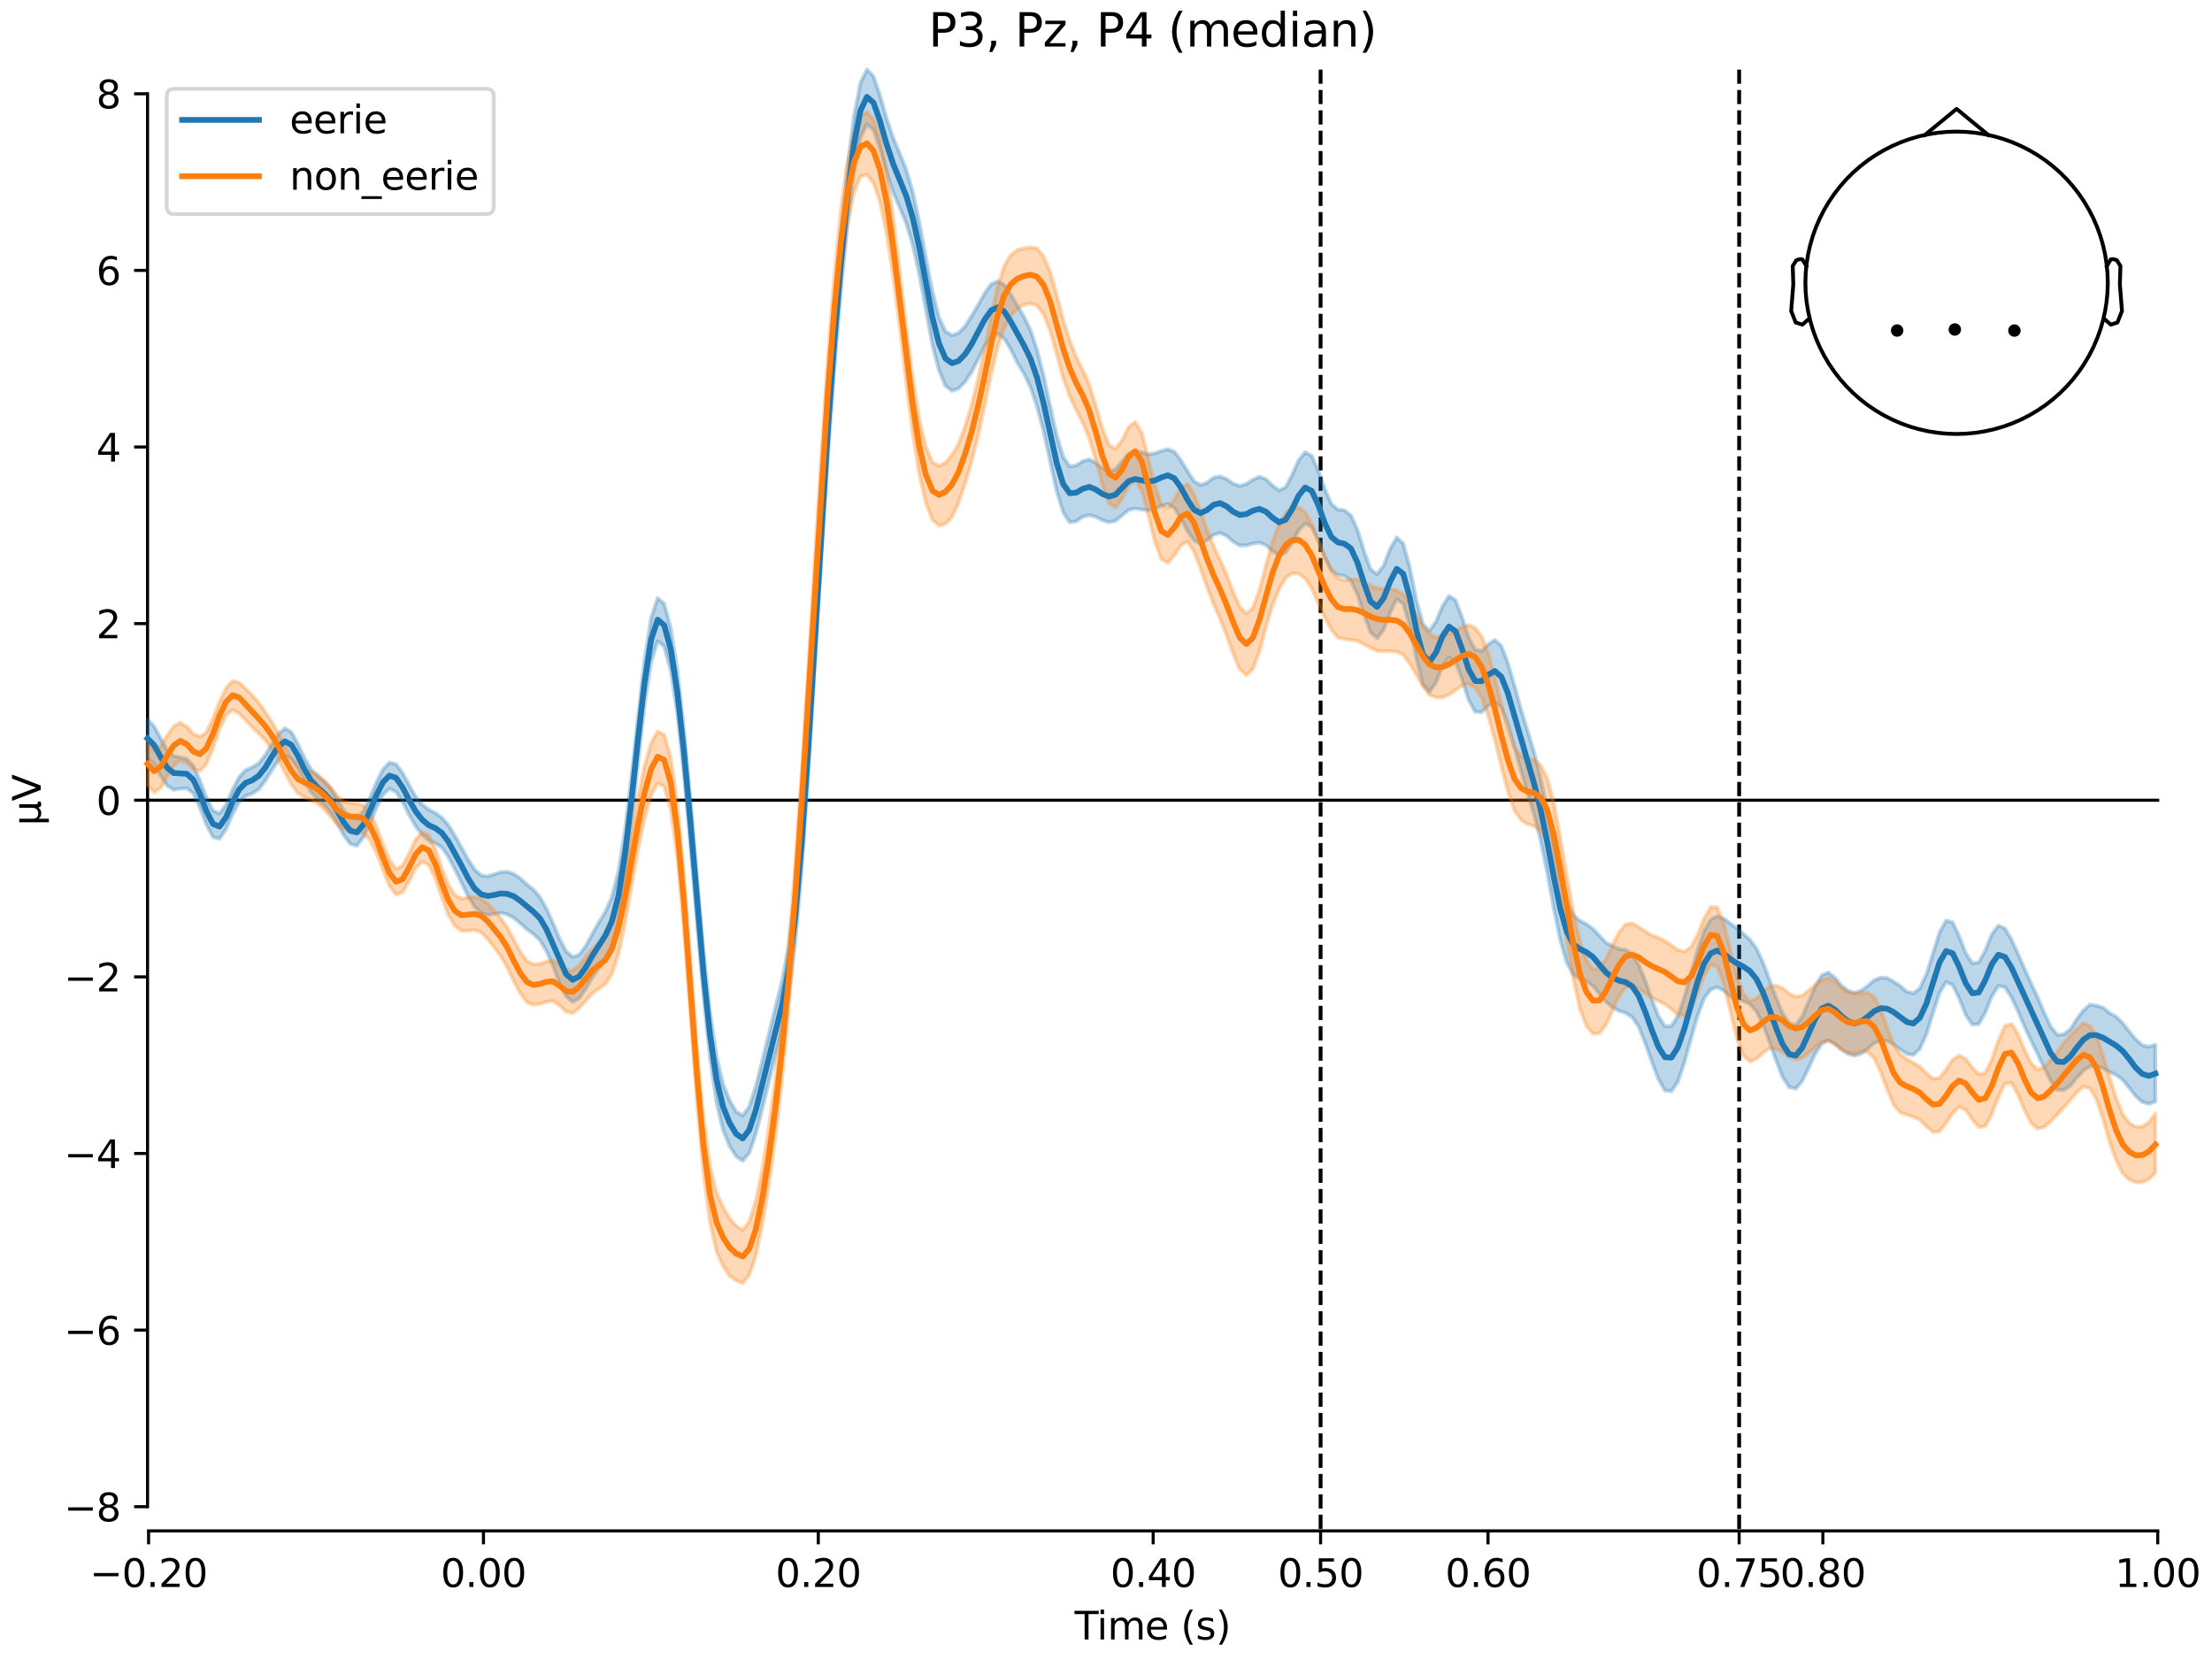 <?xml version="1.0" encoding="utf-8" standalone="no"?>
<!DOCTYPE svg PUBLIC "-//W3C//DTD SVG 1.1//EN"
  "http://www.w3.org/Graphics/SVG/1.1/DTD/svg11.dtd">
<svg xmlns:xlink="http://www.w3.org/1999/xlink" width="576pt" height="432pt" viewBox="0 0 576 432" xmlns="http://www.w3.org/2000/svg" version="1.1">
 <defs>
  <style type="text/css">*{stroke-linejoin: round; stroke-linecap: butt}</style>
 </defs>
 <g id="figure_1">
  <g id="patch_1">
   <path d="M 0 432 
L 576 432 
L 576 0 
L 0 0 
z
" style="fill: #ffffff"/>
  </g>
  <g id="axes_1">
   <g id="patch_2">
    <path d="M 38.421 398.644 
L 561.867 398.644 
L 561.867 18.118 
L 38.421 18.118 
L 38.421 398.644 
z
" style="fill: none; opacity: 0"/>
   </g>
   <g id="patch_3">
    <path d="M 38.421 392.346 
L 38.421 24.415 
" style="fill: none; stroke: #000000; stroke-width: 0.8; stroke-linejoin: miter; stroke-linecap: square"/>
   </g>
   <g id="LineCollection_1">
    <path d="M 343.878 18.118 
L 343.878 398.644 
" clip-path="url(#pcc5ea27f5a)" style="fill: none; stroke-dasharray: 3.7,1.6; stroke-dashoffset: 0; stroke: #000000"/>
    <path d="M 452.872 18.118 
L 452.872 398.644 
" clip-path="url(#pcc5ea27f5a)" style="fill: none; stroke-dasharray: 3.7,1.6; stroke-dashoffset: 0; stroke: #000000"/>
   </g>
   <g id="matplotlib.axis_1">
    <g id="xtick_1">
     <g id="line2d_1">
      <defs>
       <path id="mf897a1e5f4" d="M 0 0 
L 0 3.5 
" style="stroke: #000000; stroke-width: 0.8"/>
      </defs>
      <g>
       <use xlink:href="#mf897a1e5f4" x="38.693" y="398.644" style="stroke: #000000; stroke-width: 0.8"/>
      </g>
     </g>
     <g id="text_1">
      <!-- −0.20 -->
      <g transform="translate(23.37 413.242) scale(0.1 -0.1)">
       <defs>
        <path id="DejaVuSans-2212" d="M 678 2272 
L 4684 2272 
L 4684 1741 
L 678 1741 
L 678 2272 
z
" transform="scale(0.016)"/>
        <path id="DejaVuSans-30" d="M 2034 4250 
Q 1547 4250 1301 3770 
Q 1056 3291 1056 2328 
Q 1056 1369 1301 889 
Q 1547 409 2034 409 
Q 2525 409 2770 889 
Q 3016 1369 3016 2328 
Q 3016 3291 2770 3770 
Q 2525 4250 2034 4250 
z
M 2034 4750 
Q 2819 4750 3233 4129 
Q 3647 3509 3647 2328 
Q 3647 1150 3233 529 
Q 2819 -91 2034 -91 
Q 1250 -91 836 529 
Q 422 1150 422 2328 
Q 422 3509 836 4129 
Q 1250 4750 2034 4750 
z
" transform="scale(0.016)"/>
        <path id="DejaVuSans-2e" d="M 684 794 
L 1344 794 
L 1344 0 
L 684 0 
L 684 794 
z
" transform="scale(0.016)"/>
        <path id="DejaVuSans-32" d="M 1228 531 
L 3431 531 
L 3431 0 
L 469 0 
L 469 531 
Q 828 903 1448 1529 
Q 2069 2156 2228 2338 
Q 2531 2678 2651 2914 
Q 2772 3150 2772 3378 
Q 2772 3750 2511 3984 
Q 2250 4219 1831 4219 
Q 1534 4219 1204 4116 
Q 875 4013 500 3803 
L 500 4441 
Q 881 4594 1212 4672 
Q 1544 4750 1819 4750 
Q 2544 4750 2975 4387 
Q 3406 4025 3406 3419 
Q 3406 3131 3298 2873 
Q 3191 2616 2906 2266 
Q 2828 2175 2409 1742 
Q 1991 1309 1228 531 
z
" transform="scale(0.016)"/>
       </defs>
       <use xlink:href="#DejaVuSans-2212"/>
       <use xlink:href="#DejaVuSans-30" transform="translate(83.789 0)"/>
       <use xlink:href="#DejaVuSans-2e" transform="translate(147.412 0)"/>
       <use xlink:href="#DejaVuSans-32" transform="translate(179.199 0)"/>
       <use xlink:href="#DejaVuSans-30" transform="translate(242.822 0)"/>
      </g>
     </g>
    </g>
    <g id="xtick_2">
     <g id="line2d_2">
      <g>
       <use xlink:href="#mf897a1e5f4" x="125.889" y="398.644" style="stroke: #000000; stroke-width: 0.8"/>
      </g>
     </g>
     <g id="text_2">
      <!-- 0.00 -->
      <g transform="translate(114.756 413.242) scale(0.1 -0.1)">
       <use xlink:href="#DejaVuSans-30"/>
       <use xlink:href="#DejaVuSans-2e" transform="translate(63.623 0)"/>
       <use xlink:href="#DejaVuSans-30" transform="translate(95.41 0)"/>
       <use xlink:href="#DejaVuSans-30" transform="translate(159.033 0)"/>
      </g>
     </g>
    </g>
    <g id="xtick_3">
     <g id="line2d_3">
      <g>
       <use xlink:href="#mf897a1e5f4" x="213.084" y="398.644" style="stroke: #000000; stroke-width: 0.8"/>
      </g>
     </g>
     <g id="text_3">
      <!-- 0.20 -->
      <g transform="translate(201.952 413.242) scale(0.1 -0.1)">
       <use xlink:href="#DejaVuSans-30"/>
       <use xlink:href="#DejaVuSans-2e" transform="translate(63.623 0)"/>
       <use xlink:href="#DejaVuSans-32" transform="translate(95.41 0)"/>
       <use xlink:href="#DejaVuSans-30" transform="translate(159.033 0)"/>
      </g>
     </g>
    </g>
    <g id="xtick_4">
     <g id="line2d_4">
      <g>
       <use xlink:href="#mf897a1e5f4" x="300.28" y="398.644" style="stroke: #000000; stroke-width: 0.8"/>
      </g>
     </g>
     <g id="text_4">
      <!-- 0.40 -->
      <g transform="translate(289.147 413.242) scale(0.1 -0.1)">
       <defs>
        <path id="DejaVuSans-34" d="M 2419 4116 
L 825 1625 
L 2419 1625 
L 2419 4116 
z
M 2253 4666 
L 3047 4666 
L 3047 1625 
L 3713 1625 
L 3713 1100 
L 3047 1100 
L 3047 0 
L 2419 0 
L 2419 1100 
L 313 1100 
L 313 1709 
L 2253 4666 
z
" transform="scale(0.016)"/>
       </defs>
       <use xlink:href="#DejaVuSans-30"/>
       <use xlink:href="#DejaVuSans-2e" transform="translate(63.623 0)"/>
       <use xlink:href="#DejaVuSans-34" transform="translate(95.41 0)"/>
       <use xlink:href="#DejaVuSans-30" transform="translate(159.033 0)"/>
      </g>
     </g>
    </g>
    <g id="xtick_5">
     <g id="line2d_5">
      <g>
       <use xlink:href="#mf897a1e5f4" x="343.878" y="398.644" style="stroke: #000000; stroke-width: 0.8"/>
      </g>
     </g>
     <g id="text_5">
      <!-- 0.50 -->
      <g transform="translate(332.745 413.242) scale(0.1 -0.1)">
       <defs>
        <path id="DejaVuSans-35" d="M 691 4666 
L 3169 4666 
L 3169 4134 
L 1269 4134 
L 1269 2991 
Q 1406 3038 1543 3061 
Q 1681 3084 1819 3084 
Q 2600 3084 3056 2656 
Q 3513 2228 3513 1497 
Q 3513 744 3044 326 
Q 2575 -91 1722 -91 
Q 1428 -91 1123 -41 
Q 819 9 494 109 
L 494 744 
Q 775 591 1075 516 
Q 1375 441 1709 441 
Q 2250 441 2565 725 
Q 2881 1009 2881 1497 
Q 2881 1984 2565 2268 
Q 2250 2553 1709 2553 
Q 1456 2553 1204 2497 
Q 953 2441 691 2322 
L 691 4666 
z
" transform="scale(0.016)"/>
       </defs>
       <use xlink:href="#DejaVuSans-30"/>
       <use xlink:href="#DejaVuSans-2e" transform="translate(63.623 0)"/>
       <use xlink:href="#DejaVuSans-35" transform="translate(95.41 0)"/>
       <use xlink:href="#DejaVuSans-30" transform="translate(159.033 0)"/>
      </g>
     </g>
    </g>
    <g id="xtick_6">
     <g id="line2d_6">
      <g>
       <use xlink:href="#mf897a1e5f4" x="387.476" y="398.644" style="stroke: #000000; stroke-width: 0.8"/>
      </g>
     </g>
     <g id="text_6">
      <!-- 0.60 -->
      <g transform="translate(376.343 413.242) scale(0.1 -0.1)">
       <defs>
        <path id="DejaVuSans-36" d="M 2113 2584 
Q 1688 2584 1439 2293 
Q 1191 2003 1191 1497 
Q 1191 994 1439 701 
Q 1688 409 2113 409 
Q 2538 409 2786 701 
Q 3034 994 3034 1497 
Q 3034 2003 2786 2293 
Q 2538 2584 2113 2584 
z
M 3366 4563 
L 3366 3988 
Q 3128 4100 2886 4159 
Q 2644 4219 2406 4219 
Q 1781 4219 1451 3797 
Q 1122 3375 1075 2522 
Q 1259 2794 1537 2939 
Q 1816 3084 2150 3084 
Q 2853 3084 3261 2657 
Q 3669 2231 3669 1497 
Q 3669 778 3244 343 
Q 2819 -91 2113 -91 
Q 1303 -91 875 529 
Q 447 1150 447 2328 
Q 447 3434 972 4092 
Q 1497 4750 2381 4750 
Q 2619 4750 2861 4703 
Q 3103 4656 3366 4563 
z
" transform="scale(0.016)"/>
       </defs>
       <use xlink:href="#DejaVuSans-30"/>
       <use xlink:href="#DejaVuSans-2e" transform="translate(63.623 0)"/>
       <use xlink:href="#DejaVuSans-36" transform="translate(95.41 0)"/>
       <use xlink:href="#DejaVuSans-30" transform="translate(159.033 0)"/>
      </g>
     </g>
    </g>
    <g id="xtick_7">
     <g id="line2d_7">
      <g>
       <use xlink:href="#mf897a1e5f4" x="452.872" y="398.644" style="stroke: #000000; stroke-width: 0.8"/>
      </g>
     </g>
     <g id="text_7">
      <!-- 0.75 -->
      <g transform="translate(441.74 413.242) scale(0.1 -0.1)">
       <defs>
        <path id="DejaVuSans-37" d="M 525 4666 
L 3525 4666 
L 3525 4397 
L 1831 0 
L 1172 0 
L 2766 4134 
L 525 4134 
L 525 4666 
z
" transform="scale(0.016)"/>
       </defs>
       <use xlink:href="#DejaVuSans-30"/>
       <use xlink:href="#DejaVuSans-2e" transform="translate(63.623 0)"/>
       <use xlink:href="#DejaVuSans-37" transform="translate(95.41 0)"/>
       <use xlink:href="#DejaVuSans-35" transform="translate(159.033 0)"/>
      </g>
     </g>
    </g>
    <g id="xtick_8">
     <g id="line2d_8">
      <g>
       <use xlink:href="#mf897a1e5f4" x="474.671" y="398.644" style="stroke: #000000; stroke-width: 0.8"/>
      </g>
     </g>
     <g id="text_8">
      <!-- 0.80 -->
      <g transform="translate(463.538 413.242) scale(0.1 -0.1)">
       <defs>
        <path id="DejaVuSans-38" d="M 2034 2216 
Q 1584 2216 1326 1975 
Q 1069 1734 1069 1313 
Q 1069 891 1326 650 
Q 1584 409 2034 409 
Q 2484 409 2743 651 
Q 3003 894 3003 1313 
Q 3003 1734 2745 1975 
Q 2488 2216 2034 2216 
z
M 1403 2484 
Q 997 2584 770 2862 
Q 544 3141 544 3541 
Q 544 4100 942 4425 
Q 1341 4750 2034 4750 
Q 2731 4750 3128 4425 
Q 3525 4100 3525 3541 
Q 3525 3141 3298 2862 
Q 3072 2584 2669 2484 
Q 3125 2378 3379 2068 
Q 3634 1759 3634 1313 
Q 3634 634 3220 271 
Q 2806 -91 2034 -91 
Q 1263 -91 848 271 
Q 434 634 434 1313 
Q 434 1759 690 2068 
Q 947 2378 1403 2484 
z
M 1172 3481 
Q 1172 3119 1398 2916 
Q 1625 2713 2034 2713 
Q 2441 2713 2670 2916 
Q 2900 3119 2900 3481 
Q 2900 3844 2670 4047 
Q 2441 4250 2034 4250 
Q 1625 4250 1398 4047 
Q 1172 3844 1172 3481 
z
" transform="scale(0.016)"/>
       </defs>
       <use xlink:href="#DejaVuSans-30"/>
       <use xlink:href="#DejaVuSans-2e" transform="translate(63.623 0)"/>
       <use xlink:href="#DejaVuSans-38" transform="translate(95.41 0)"/>
       <use xlink:href="#DejaVuSans-30" transform="translate(159.033 0)"/>
      </g>
     </g>
    </g>
    <g id="xtick_9">
     <g id="line2d_9">
      <g>
       <use xlink:href="#mf897a1e5f4" x="561.867" y="398.644" style="stroke: #000000; stroke-width: 0.8"/>
      </g>
     </g>
     <g id="text_9">
      <!-- 1.00 -->
      <g transform="translate(550.734 413.242) scale(0.1 -0.1)">
       <defs>
        <path id="DejaVuSans-31" d="M 794 531 
L 1825 531 
L 1825 4091 
L 703 3866 
L 703 4441 
L 1819 4666 
L 2450 4666 
L 2450 531 
L 3481 531 
L 3481 0 
L 794 0 
L 794 531 
z
" transform="scale(0.016)"/>
       </defs>
       <use xlink:href="#DejaVuSans-31"/>
       <use xlink:href="#DejaVuSans-2e" transform="translate(63.623 0)"/>
       <use xlink:href="#DejaVuSans-30" transform="translate(95.41 0)"/>
       <use xlink:href="#DejaVuSans-30" transform="translate(159.033 0)"/>
      </g>
     </g>
    </g>
    <g id="text_10">
     <!-- Time (s) -->
     <g transform="translate(279.815 426.92) scale(0.1 -0.1)">
      <defs>
       <path id="DejaVuSans-54" d="M -19 4666 
L 3928 4666 
L 3928 4134 
L 2272 4134 
L 2272 0 
L 1638 0 
L 1638 4134 
L -19 4134 
L -19 4666 
z
" transform="scale(0.016)"/>
       <path id="DejaVuSans-69" d="M 603 3500 
L 1178 3500 
L 1178 0 
L 603 0 
L 603 3500 
z
M 603 4863 
L 1178 4863 
L 1178 4134 
L 603 4134 
L 603 4863 
z
" transform="scale(0.016)"/>
       <path id="DejaVuSans-6d" d="M 3328 2828 
Q 3544 3216 3844 3400 
Q 4144 3584 4550 3584 
Q 5097 3584 5394 3201 
Q 5691 2819 5691 2113 
L 5691 0 
L 5113 0 
L 5113 2094 
Q 5113 2597 4934 2840 
Q 4756 3084 4391 3084 
Q 3944 3084 3684 2787 
Q 3425 2491 3425 1978 
L 3425 0 
L 2847 0 
L 2847 2094 
Q 2847 2600 2669 2842 
Q 2491 3084 2119 3084 
Q 1678 3084 1418 2786 
Q 1159 2488 1159 1978 
L 1159 0 
L 581 0 
L 581 3500 
L 1159 3500 
L 1159 2956 
Q 1356 3278 1631 3431 
Q 1906 3584 2284 3584 
Q 2666 3584 2933 3390 
Q 3200 3197 3328 2828 
z
" transform="scale(0.016)"/>
       <path id="DejaVuSans-65" d="M 3597 1894 
L 3597 1613 
L 953 1613 
Q 991 1019 1311 708 
Q 1631 397 2203 397 
Q 2534 397 2845 478 
Q 3156 559 3463 722 
L 3463 178 
Q 3153 47 2828 -22 
Q 2503 -91 2169 -91 
Q 1331 -91 842 396 
Q 353 884 353 1716 
Q 353 2575 817 3079 
Q 1281 3584 2069 3584 
Q 2775 3584 3186 3129 
Q 3597 2675 3597 1894 
z
M 3022 2063 
Q 3016 2534 2758 2815 
Q 2500 3097 2075 3097 
Q 1594 3097 1305 2825 
Q 1016 2553 972 2059 
L 3022 2063 
z
" transform="scale(0.016)"/>
       <path id="DejaVuSans-20" transform="scale(0.016)"/>
       <path id="DejaVuSans-28" d="M 1984 4856 
Q 1566 4138 1362 3434 
Q 1159 2731 1159 2009 
Q 1159 1288 1364 580 
Q 1569 -128 1984 -844 
L 1484 -844 
Q 1016 -109 783 600 
Q 550 1309 550 2009 
Q 550 2706 781 3412 
Q 1013 4119 1484 4856 
L 1984 4856 
z
" transform="scale(0.016)"/>
       <path id="DejaVuSans-73" d="M 2834 3397 
L 2834 2853 
Q 2591 2978 2328 3040 
Q 2066 3103 1784 3103 
Q 1356 3103 1142 2972 
Q 928 2841 928 2578 
Q 928 2378 1081 2264 
Q 1234 2150 1697 2047 
L 1894 2003 
Q 2506 1872 2764 1633 
Q 3022 1394 3022 966 
Q 3022 478 2636 193 
Q 2250 -91 1575 -91 
Q 1294 -91 989 -36 
Q 684 19 347 128 
L 347 722 
Q 666 556 975 473 
Q 1284 391 1588 391 
Q 1994 391 2212 530 
Q 2431 669 2431 922 
Q 2431 1156 2273 1281 
Q 2116 1406 1581 1522 
L 1381 1569 
Q 847 1681 609 1914 
Q 372 2147 372 2553 
Q 372 3047 722 3315 
Q 1072 3584 1716 3584 
Q 2034 3584 2315 3537 
Q 2597 3491 2834 3397 
z
" transform="scale(0.016)"/>
       <path id="DejaVuSans-29" d="M 513 4856 
L 1013 4856 
Q 1481 4119 1714 3412 
Q 1947 2706 1947 2009 
Q 1947 1309 1714 600 
Q 1481 -109 1013 -844 
L 513 -844 
Q 928 -128 1133 580 
Q 1338 1288 1338 2009 
Q 1338 2731 1133 3434 
Q 928 4138 513 4856 
z
" transform="scale(0.016)"/>
      </defs>
      <use xlink:href="#DejaVuSans-54"/>
      <use xlink:href="#DejaVuSans-69" transform="translate(57.959 0)"/>
      <use xlink:href="#DejaVuSans-6d" transform="translate(85.742 0)"/>
      <use xlink:href="#DejaVuSans-65" transform="translate(183.154 0)"/>
      <use xlink:href="#DejaVuSans-20" transform="translate(244.678 0)"/>
      <use xlink:href="#DejaVuSans-28" transform="translate(276.465 0)"/>
      <use xlink:href="#DejaVuSans-73" transform="translate(315.479 0)"/>
      <use xlink:href="#DejaVuSans-29" transform="translate(367.578 0)"/>
     </g>
    </g>
   </g>
   <g id="matplotlib.axis_2">
    <g id="ytick_1">
     <g id="line2d_10">
      <defs>
       <path id="meada7247ba" d="M 0 0 
L -3.5 0 
" style="stroke: #000000; stroke-width: 0.8"/>
      </defs>
      <g>
       <use xlink:href="#meada7247ba" x="38.421" y="392.346" style="stroke: #000000; stroke-width: 0.8"/>
      </g>
     </g>
     <g id="text_11">
      <!-- −8 -->
      <g transform="translate(16.678 396.146) scale(0.1 -0.1)">
       <use xlink:href="#DejaVuSans-2212"/>
       <use xlink:href="#DejaVuSans-38" transform="translate(83.789 0)"/>
      </g>
     </g>
    </g>
    <g id="ytick_2">
     <g id="line2d_11">
      <g>
       <use xlink:href="#meada7247ba" x="38.421" y="346.355" style="stroke: #000000; stroke-width: 0.8"/>
      </g>
     </g>
     <g id="text_12">
      <!-- −6 -->
      <g transform="translate(16.678 350.154) scale(0.1 -0.1)">
       <use xlink:href="#DejaVuSans-2212"/>
       <use xlink:href="#DejaVuSans-36" transform="translate(83.789 0)"/>
      </g>
     </g>
    </g>
    <g id="ytick_3">
     <g id="line2d_12">
      <g>
       <use xlink:href="#meada7247ba" x="38.421" y="300.364" style="stroke: #000000; stroke-width: 0.8"/>
      </g>
     </g>
     <g id="text_13">
      <!-- −4 -->
      <g transform="translate(16.678 304.163) scale(0.1 -0.1)">
       <use xlink:href="#DejaVuSans-2212"/>
       <use xlink:href="#DejaVuSans-34" transform="translate(83.789 0)"/>
      </g>
     </g>
    </g>
    <g id="ytick_4">
     <g id="line2d_13">
      <g>
       <use xlink:href="#meada7247ba" x="38.421" y="254.372" style="stroke: #000000; stroke-width: 0.8"/>
      </g>
     </g>
     <g id="text_14">
      <!-- −2 -->
      <g transform="translate(16.678 258.172) scale(0.1 -0.1)">
       <use xlink:href="#DejaVuSans-2212"/>
       <use xlink:href="#DejaVuSans-32" transform="translate(83.789 0)"/>
      </g>
     </g>
    </g>
    <g id="ytick_5">
     <g id="line2d_14">
      <g>
       <use xlink:href="#meada7247ba" x="38.421" y="208.381" style="stroke: #000000; stroke-width: 0.8"/>
      </g>
     </g>
     <g id="text_15">
      <!-- 0 -->
      <g transform="translate(25.058 212.18) scale(0.1 -0.1)">
       <use xlink:href="#DejaVuSans-30"/>
      </g>
     </g>
    </g>
    <g id="ytick_6">
     <g id="line2d_15">
      <g>
       <use xlink:href="#meada7247ba" x="38.421" y="162.39" style="stroke: #000000; stroke-width: 0.8"/>
      </g>
     </g>
     <g id="text_16">
      <!-- 2 -->
      <g transform="translate(25.058 166.189) scale(0.1 -0.1)">
       <use xlink:href="#DejaVuSans-32"/>
      </g>
     </g>
    </g>
    <g id="ytick_7">
     <g id="line2d_16">
      <g>
       <use xlink:href="#meada7247ba" x="38.421" y="116.398" style="stroke: #000000; stroke-width: 0.8"/>
      </g>
     </g>
     <g id="text_17">
      <!-- 4 -->
      <g transform="translate(25.058 120.197) scale(0.1 -0.1)">
       <use xlink:href="#DejaVuSans-34"/>
      </g>
     </g>
    </g>
    <g id="ytick_8">
     <g id="line2d_17">
      <g>
       <use xlink:href="#meada7247ba" x="38.421" y="70.407" style="stroke: #000000; stroke-width: 0.8"/>
      </g>
     </g>
     <g id="text_18">
      <!-- 6 -->
      <g transform="translate(25.058 74.206) scale(0.1 -0.1)">
       <use xlink:href="#DejaVuSans-36"/>
      </g>
     </g>
    </g>
    <g id="ytick_9">
     <g id="line2d_18">
      <g>
       <use xlink:href="#meada7247ba" x="38.421" y="24.415" style="stroke: #000000; stroke-width: 0.8"/>
      </g>
     </g>
     <g id="text_19">
      <!-- 8 -->
      <g transform="translate(25.058 28.215) scale(0.1 -0.1)">
       <use xlink:href="#DejaVuSans-38"/>
      </g>
     </g>
    </g>
    <g id="text_20">
     <!-- µV -->
     <g transform="translate(10.599 214.982) rotate(-90) scale(0.1 -0.1)">
      <defs>
       <path id="DejaVuSans-b5" d="M 544 -1331 
L 544 3500 
L 1119 3500 
L 1119 1325 
Q 1119 872 1334 640 
Q 1550 409 1972 409 
Q 2434 409 2667 671 
Q 2900 934 2900 1459 
L 2900 3500 
L 3475 3500 
L 3475 806 
Q 3475 619 3529 530 
Q 3584 441 3700 441 
Q 3728 441 3778 458 
Q 3828 475 3916 513 
L 3916 50 
Q 3788 -22 3673 -56 
Q 3559 -91 3450 -91 
Q 3234 -91 3106 31 
Q 2978 153 2931 403 
Q 2775 156 2548 32 
Q 2322 -91 2016 -91 
Q 1697 -91 1473 31 
Q 1250 153 1119 397 
L 1119 -1331 
L 544 -1331 
z
" transform="scale(0.016)"/>
       <path id="DejaVuSans-56" d="M 1831 0 
L 50 4666 
L 709 4666 
L 2188 738 
L 3669 4666 
L 4325 4666 
L 2547 0 
L 1831 0 
z
" transform="scale(0.016)"/>
      </defs>
      <use xlink:href="#DejaVuSans-b5"/>
      <use xlink:href="#DejaVuSans-56" transform="translate(63.623 0)"/>
     </g>
    </g>
   </g>
   <g id="patch_4">
    <path d="M 38.693 398.644 
L 561.867 398.644 
" style="fill: none; stroke: #000000; stroke-width: 0.8; stroke-linejoin: miter; stroke-linecap: square"/>
   </g>
   <g id="patch_5">
    <path d="M 38.421 208.381 
L 561.867 208.381 
" style="fill: none; stroke: #000000; stroke-width: 0.8; stroke-linejoin: miter; stroke-linecap: square"/>
   </g>
   <g id="text_21">
    <!-- P3, Pz, P4 (median) -->
    <g transform="translate(241.798 12.118) scale(0.12 -0.12)">
     <defs>
      <path id="DejaVuSans-50" d="M 1259 4147 
L 1259 2394 
L 2053 2394 
Q 2494 2394 2734 2622 
Q 2975 2850 2975 3272 
Q 2975 3691 2734 3919 
Q 2494 4147 2053 4147 
L 1259 4147 
z
M 628 4666 
L 2053 4666 
Q 2838 4666 3239 4311 
Q 3641 3956 3641 3272 
Q 3641 2581 3239 2228 
Q 2838 1875 2053 1875 
L 1259 1875 
L 1259 0 
L 628 0 
L 628 4666 
z
" transform="scale(0.016)"/>
      <path id="DejaVuSans-33" d="M 2597 2516 
Q 3050 2419 3304 2112 
Q 3559 1806 3559 1356 
Q 3559 666 3084 287 
Q 2609 -91 1734 -91 
Q 1441 -91 1130 -33 
Q 819 25 488 141 
L 488 750 
Q 750 597 1062 519 
Q 1375 441 1716 441 
Q 2309 441 2620 675 
Q 2931 909 2931 1356 
Q 2931 1769 2642 2001 
Q 2353 2234 1838 2234 
L 1294 2234 
L 1294 2753 
L 1863 2753 
Q 2328 2753 2575 2939 
Q 2822 3125 2822 3475 
Q 2822 3834 2567 4026 
Q 2313 4219 1838 4219 
Q 1578 4219 1281 4162 
Q 984 4106 628 3988 
L 628 4550 
Q 988 4650 1302 4700 
Q 1616 4750 1894 4750 
Q 2613 4750 3031 4423 
Q 3450 4097 3450 3541 
Q 3450 3153 3228 2886 
Q 3006 2619 2597 2516 
z
" transform="scale(0.016)"/>
      <path id="DejaVuSans-2c" d="M 750 794 
L 1409 794 
L 1409 256 
L 897 -744 
L 494 -744 
L 750 256 
L 750 794 
z
" transform="scale(0.016)"/>
      <path id="DejaVuSans-7a" d="M 353 3500 
L 3084 3500 
L 3084 2975 
L 922 459 
L 3084 459 
L 3084 0 
L 275 0 
L 275 525 
L 2438 3041 
L 353 3041 
L 353 3500 
z
" transform="scale(0.016)"/>
      <path id="DejaVuSans-64" d="M 2906 2969 
L 2906 4863 
L 3481 4863 
L 3481 0 
L 2906 0 
L 2906 525 
Q 2725 213 2448 61 
Q 2172 -91 1784 -91 
Q 1150 -91 751 415 
Q 353 922 353 1747 
Q 353 2572 751 3078 
Q 1150 3584 1784 3584 
Q 2172 3584 2448 3432 
Q 2725 3281 2906 2969 
z
M 947 1747 
Q 947 1113 1208 752 
Q 1469 391 1925 391 
Q 2381 391 2643 752 
Q 2906 1113 2906 1747 
Q 2906 2381 2643 2742 
Q 2381 3103 1925 3103 
Q 1469 3103 1208 2742 
Q 947 2381 947 1747 
z
" transform="scale(0.016)"/>
      <path id="DejaVuSans-61" d="M 2194 1759 
Q 1497 1759 1228 1600 
Q 959 1441 959 1056 
Q 959 750 1161 570 
Q 1363 391 1709 391 
Q 2188 391 2477 730 
Q 2766 1069 2766 1631 
L 2766 1759 
L 2194 1759 
z
M 3341 1997 
L 3341 0 
L 2766 0 
L 2766 531 
Q 2569 213 2275 61 
Q 1981 -91 1556 -91 
Q 1019 -91 701 211 
Q 384 513 384 1019 
Q 384 1609 779 1909 
Q 1175 2209 1959 2209 
L 2766 2209 
L 2766 2266 
Q 2766 2663 2505 2880 
Q 2244 3097 1772 3097 
Q 1472 3097 1187 3025 
Q 903 2953 641 2809 
L 641 3341 
Q 956 3463 1253 3523 
Q 1550 3584 1831 3584 
Q 2591 3584 2966 3190 
Q 3341 2797 3341 1997 
z
" transform="scale(0.016)"/>
      <path id="DejaVuSans-6e" d="M 3513 2113 
L 3513 0 
L 2938 0 
L 2938 2094 
Q 2938 2591 2744 2837 
Q 2550 3084 2163 3084 
Q 1697 3084 1428 2787 
Q 1159 2491 1159 1978 
L 1159 0 
L 581 0 
L 581 3500 
L 1159 3500 
L 1159 2956 
Q 1366 3272 1645 3428 
Q 1925 3584 2291 3584 
Q 2894 3584 3203 3211 
Q 3513 2838 3513 2113 
z
" transform="scale(0.016)"/>
     </defs>
     <use xlink:href="#DejaVuSans-50"/>
     <use xlink:href="#DejaVuSans-33" transform="translate(60.303 0)"/>
     <use xlink:href="#DejaVuSans-2c" transform="translate(123.926 0)"/>
     <use xlink:href="#DejaVuSans-20" transform="translate(155.713 0)"/>
     <use xlink:href="#DejaVuSans-50" transform="translate(187.5 0)"/>
     <use xlink:href="#DejaVuSans-7a" transform="translate(247.803 0)"/>
     <use xlink:href="#DejaVuSans-2c" transform="translate(300.293 0)"/>
     <use xlink:href="#DejaVuSans-20" transform="translate(332.08 0)"/>
     <use xlink:href="#DejaVuSans-50" transform="translate(363.867 0)"/>
     <use xlink:href="#DejaVuSans-34" transform="translate(424.17 0)"/>
     <use xlink:href="#DejaVuSans-20" transform="translate(487.793 0)"/>
     <use xlink:href="#DejaVuSans-28" transform="translate(519.58 0)"/>
     <use xlink:href="#DejaVuSans-6d" transform="translate(558.594 0)"/>
     <use xlink:href="#DejaVuSans-65" transform="translate(656.006 0)"/>
     <use xlink:href="#DejaVuSans-64" transform="translate(717.529 0)"/>
     <use xlink:href="#DejaVuSans-69" transform="translate(781.006 0)"/>
     <use xlink:href="#DejaVuSans-61" transform="translate(808.789 0)"/>
     <use xlink:href="#DejaVuSans-6e" transform="translate(870.068 0)"/>
     <use xlink:href="#DejaVuSans-29" transform="translate(933.447 0)"/>
    </g>
   </g>
   <g id="legend_1">
    <g id="patch_6">
     <path d="M 45.421 55.753 
L 126.563 55.753 
Q 128.563 55.753 128.563 53.753 
L 128.563 25.118 
Q 128.563 23.118 126.563 23.118 
L 45.421 23.118 
Q 43.421 23.118 43.421 25.118 
L 43.421 53.753 
Q 43.421 55.753 45.421 55.753 
z
" style="fill: #ffffff; opacity: 0.8; stroke: #cccccc; stroke-linejoin: miter"/>
    </g>
    <g id="line2d_19">
     <path d="M 47.421 31.217 
L 57.421 31.217 
L 67.421 31.217 
" style="fill: none; stroke: #1f77b4; stroke-width: 1.5; stroke-linecap: square"/>
    </g>
    <g id="text_22">
     <!-- eerie -->
     <g transform="translate(75.421 34.717) scale(0.1 -0.1)">
      <defs>
       <path id="DejaVuSans-72" d="M 2631 2963 
Q 2534 3019 2420 3045 
Q 2306 3072 2169 3072 
Q 1681 3072 1420 2755 
Q 1159 2438 1159 1844 
L 1159 0 
L 581 0 
L 581 3500 
L 1159 3500 
L 1159 2956 
Q 1341 3275 1631 3429 
Q 1922 3584 2338 3584 
Q 2397 3584 2469 3576 
Q 2541 3569 2628 3553 
L 2631 2963 
z
" transform="scale(0.016)"/>
      </defs>
      <use xlink:href="#DejaVuSans-65"/>
      <use xlink:href="#DejaVuSans-65" transform="translate(61.523 0)"/>
      <use xlink:href="#DejaVuSans-72" transform="translate(123.047 0)"/>
      <use xlink:href="#DejaVuSans-69" transform="translate(164.16 0)"/>
      <use xlink:href="#DejaVuSans-65" transform="translate(191.943 0)"/>
     </g>
    </g>
    <g id="line2d_20">
     <path d="M 47.421 45.895 
L 57.421 45.895 
L 67.421 45.895 
" style="fill: none; stroke: #ff7f0e; stroke-width: 1.5; stroke-linecap: square"/>
    </g>
    <g id="text_23">
     <!-- non_eerie -->
     <g transform="translate(75.421 49.395) scale(0.1 -0.1)">
      <defs>
       <path id="DejaVuSans-6f" d="M 1959 3097 
Q 1497 3097 1228 2736 
Q 959 2375 959 1747 
Q 959 1119 1226 758 
Q 1494 397 1959 397 
Q 2419 397 2687 759 
Q 2956 1122 2956 1747 
Q 2956 2369 2687 2733 
Q 2419 3097 1959 3097 
z
M 1959 3584 
Q 2709 3584 3137 3096 
Q 3566 2609 3566 1747 
Q 3566 888 3137 398 
Q 2709 -91 1959 -91 
Q 1206 -91 779 398 
Q 353 888 353 1747 
Q 353 2609 779 3096 
Q 1206 3584 1959 3584 
z
" transform="scale(0.016)"/>
       <path id="DejaVuSans-5f" d="M 3263 -1063 
L 3263 -1509 
L -63 -1509 
L -63 -1063 
L 3263 -1063 
z
" transform="scale(0.016)"/>
      </defs>
      <use xlink:href="#DejaVuSans-6e"/>
      <use xlink:href="#DejaVuSans-6f" transform="translate(63.379 0)"/>
      <use xlink:href="#DejaVuSans-6e" transform="translate(124.561 0)"/>
      <use xlink:href="#DejaVuSans-5f" transform="translate(187.939 0)"/>
      <use xlink:href="#DejaVuSans-65" transform="translate(237.939 0)"/>
      <use xlink:href="#DejaVuSans-65" transform="translate(299.463 0)"/>
      <use xlink:href="#DejaVuSans-72" transform="translate(360.986 0)"/>
      <use xlink:href="#DejaVuSans-69" transform="translate(402.1 0)"/>
      <use xlink:href="#DejaVuSans-65" transform="translate(429.883 0)"/>
     </g>
    </g>
   </g>
   <g id="FillBetweenPolyCollection_1">
    <defs>
     <path id="md8055a5228" d="M 38.421 -244.661 
L 38.421 -234.624 
L 40.124 -232.917 
L 41.827 -229.992 
L 43.53 -227.398 
L 45.233 -226.348 
L 46.936 -226.647 
L 48.639 -226.726 
L 50.342 -225.428 
L 52.045 -221.694 
L 53.748 -217.249 
L 55.451 -214.025 
L 57.154 -213.588 
L 58.857 -216.078 
L 60.56 -219.981 
L 62.263 -223.17 
L 63.966 -224.736 
L 65.669 -225.366 
L 67.372 -226.436 
L 69.075 -228.69 
L 70.778 -231.406 
L 72.481 -233.994 
L 74.184 -235.208 
L 75.887 -234.324 
L 77.59 -231.697 
L 79.294 -228.454 
L 80.997 -225.724 
L 82.7 -223.92 
L 84.403 -222.325 
L 86.106 -220.416 
L 87.809 -217.592 
L 89.512 -214.49 
L 91.215 -212.248 
L 92.918 -211.751 
L 94.621 -213.957 
L 96.324 -217.475 
L 98.027 -221.65 
L 99.73 -225.091 
L 101.433 -226.654 
L 103.136 -225.765 
L 104.839 -223.24 
L 106.542 -219.809 
L 108.245 -216.841 
L 109.948 -214.571 
L 111.651 -213.101 
L 113.354 -212.421 
L 115.057 -211.331 
L 116.76 -208.867 
L 118.463 -205.59 
L 120.166 -202.147 
L 121.87 -198.641 
L 123.573 -195.84 
L 125.276 -194.261 
L 126.979 -193.697 
L 128.682 -194 
L 130.385 -194.273 
L 132.088 -193.905 
L 133.791 -192.983 
L 135.494 -191.552 
L 137.197 -190.028 
L 138.9 -188.762 
L 140.603 -187.17 
L 142.306 -184.285 
L 144.009 -180.39 
L 145.712 -175.959 
L 147.415 -172.562 
L 149.118 -171.083 
L 150.821 -171.989 
L 152.524 -174.513 
L 154.227 -177.339 
L 155.93 -179.864 
L 157.633 -182.173 
L 159.336 -185.55 
L 161.039 -192.195 
L 162.742 -203.048 
L 164.446 -217.472 
L 166.149 -233.535 
L 167.852 -248.525 
L 169.555 -259.619 
L 171.258 -265.022 
L 172.961 -263.634 
L 174.664 -257.248 
L 176.367 -246.162 
L 178.07 -230.646 
L 179.773 -212.085 
L 181.476 -192.079 
L 183.179 -172.743 
L 184.882 -156.568 
L 186.585 -144.892 
L 188.288 -137.737 
L 189.991 -133.544 
L 191.694 -130.905 
L 193.397 -129.736 
L 195.1 -131.746 
L 196.803 -136.674 
L 198.506 -143.318 
L 200.209 -150.243 
L 201.912 -157.13 
L 203.615 -163.759 
L 205.318 -172.52 
L 207.022 -185.972 
L 208.725 -205.188 
L 210.428 -229.791 
L 212.131 -257.824 
L 213.834 -286.457 
L 215.537 -312.713 
L 217.24 -335.957 
L 218.943 -356.035 
L 220.646 -373.292 
L 222.349 -387.028 
L 224.052 -396.108 
L 225.755 -399.681 
L 227.458 -398.08 
L 229.161 -393.085 
L 230.864 -387.169 
L 232.567 -381.906 
L 234.27 -377.974 
L 235.973 -373.848 
L 237.676 -368.184 
L 239.379 -360.572 
L 241.082 -351.416 
L 242.785 -342.281 
L 244.488 -335.599 
L 246.191 -331.549 
L 247.894 -330.218 
L 249.598 -330.797 
L 251.301 -332.566 
L 253.004 -335.137 
L 254.707 -338.457 
L 256.41 -341.886 
L 258.113 -344.227 
L 259.816 -345.045 
L 261.519 -343.825 
L 263.222 -340.981 
L 264.925 -337.526 
L 266.628 -334.695 
L 268.331 -331.208 
L 270.034 -326.144 
L 271.737 -319.716 
L 273.44 -311.877 
L 275.143 -304.16 
L 276.846 -298.609 
L 278.549 -295.983 
L 280.252 -296.226 
L 281.955 -297.446 
L 283.658 -297.844 
L 285.361 -297.401 
L 287.064 -296.532 
L 288.767 -296.006 
L 290.47 -296.359 
L 292.174 -297.761 
L 293.877 -299.205 
L 295.58 -299.582 
L 297.283 -299.317 
L 298.986 -299.1 
L 300.689 -299.401 
L 302.392 -300.274 
L 304.095 -300.762 
L 305.798 -299.68 
L 307.501 -297.033 
L 309.204 -293.65 
L 310.907 -291.235 
L 312.61 -290.362 
L 314.313 -291.305 
L 316.016 -292.721 
L 317.719 -293.218 
L 319.422 -292.461 
L 321.125 -290.941 
L 322.828 -289.939 
L 324.531 -289.994 
L 326.234 -290.414 
L 327.937 -290.702 
L 329.64 -290.053 
L 331.343 -288.476 
L 333.046 -287.407 
L 334.75 -288.087 
L 336.453 -290.529 
L 338.156 -293.851 
L 339.859 -295.668 
L 341.562 -294.717 
L 343.265 -291.253 
L 344.968 -286.775 
L 346.671 -283.458 
L 348.374 -282.26 
L 350.077 -282.048 
L 351.78 -280.746 
L 353.483 -277.134 
L 355.186 -271.966 
L 356.889 -267.3 
L 358.592 -265.772 
L 360.295 -267.995 
L 361.998 -272.427 
L 363.701 -275.964 
L 365.404 -274.743 
L 367.107 -268.733 
L 368.81 -260.514 
L 370.513 -253.768 
L 372.216 -251.773 
L 373.919 -254.191 
L 375.622 -258.493 
L 377.326 -260.769 
L 379.029 -259.559 
L 380.732 -255.043 
L 382.435 -249.724 
L 384.138 -246.618 
L 385.841 -246.582 
L 387.544 -248.252 
L 389.247 -249.148 
L 390.95 -247.751 
L 392.653 -243.472 
L 394.356 -237.389 
L 396.059 -231.245 
L 397.762 -225.364 
L 399.465 -219.873 
L 401.168 -213.142 
L 402.871 -204.879 
L 404.574 -195.609 
L 406.277 -187.216 
L 407.98 -181.298 
L 409.683 -178.194 
L 411.386 -177.095 
L 413.089 -176.433 
L 414.792 -175.269 
L 416.495 -173.192 
L 418.198 -171.096 
L 419.902 -169.691 
L 421.605 -168.744 
L 423.308 -168.244 
L 425.011 -167.132 
L 426.714 -164.619 
L 428.417 -160.361 
L 430.12 -155.558 
L 431.823 -151.038 
L 433.526 -148.03 
L 435.229 -147.849 
L 436.932 -150.313 
L 438.635 -155.404 
L 440.338 -161.527 
L 442.041 -167.443 
L 443.744 -172.019 
L 445.447 -174.337 
L 447.15 -174.929 
L 448.853 -174.061 
L 450.556 -172.473 
L 452.259 -171.687 
L 453.962 -171.327 
L 455.665 -170.503 
L 457.368 -168.639 
L 459.071 -165.175 
L 460.774 -160.628 
L 462.478 -155.885 
L 464.181 -151.543 
L 465.884 -148.899 
L 467.587 -148.496 
L 469.29 -150.478 
L 470.993 -153.946 
L 472.696 -157.65 
L 474.399 -160.207 
L 476.102 -161.075 
L 477.805 -160.102 
L 479.508 -158.713 
L 481.211 -157.588 
L 482.914 -157.08 
L 484.617 -157.618 
L 486.32 -158.854 
L 488.023 -160.335 
L 489.726 -161.037 
L 491.429 -160.94 
L 493.132 -160.018 
L 494.835 -158.729 
L 496.538 -157.576 
L 498.241 -157.28 
L 499.944 -158.918 
L 501.647 -162.708 
L 503.35 -168.201 
L 505.054 -173.443 
L 506.757 -176.271 
L 508.46 -175.515 
L 510.163 -172.056 
L 511.866 -167.751 
L 513.569 -165.216 
L 515.272 -165.317 
L 516.975 -168.349 
L 518.678 -172.581 
L 520.381 -175.279 
L 522.084 -174.934 
L 523.787 -172.27 
L 525.49 -168.624 
L 527.193 -164.622 
L 528.896 -161.008 
L 530.599 -157.524 
L 532.302 -153.906 
L 534.005 -150.52 
L 535.708 -148.204 
L 537.411 -148.125 
L 539.114 -149.28 
L 540.817 -151.324 
L 542.52 -153.239 
L 544.223 -154.305 
L 545.926 -154.33 
L 547.63 -153.796 
L 549.333 -152.837 
L 551.036 -152.078 
L 552.739 -150.804 
L 554.442 -148.757 
L 556.145 -146.548 
L 557.848 -145.04 
L 559.551 -144.549 
L 561.254 -145.159 
L 561.254 -159.988 
L 561.254 -159.988 
L 559.551 -159.438 
L 557.848 -159.829 
L 556.145 -161.363 
L 554.442 -163.392 
L 552.739 -165.609 
L 551.036 -167.269 
L 549.333 -168.22 
L 547.63 -169.613 
L 545.926 -170.126 
L 544.223 -170.417 
L 542.52 -168.903 
L 540.817 -166.631 
L 539.114 -164.025 
L 537.411 -162.63 
L 535.708 -162.526 
L 534.005 -164.659 
L 532.302 -168.292 
L 530.599 -172.306 
L 528.896 -175.899 
L 527.193 -179.743 
L 525.49 -183.633 
L 523.787 -187.38 
L 522.084 -190.229 
L 520.381 -190.971 
L 518.678 -188.744 
L 516.975 -184.545 
L 515.272 -181.4 
L 513.569 -181.18 
L 511.866 -183.847 
L 510.163 -188.232 
L 508.46 -191.821 
L 506.757 -192.275 
L 505.054 -189.179 
L 503.35 -183.768 
L 501.647 -178.322 
L 499.944 -174.673 
L 498.241 -173.327 
L 496.538 -173.769 
L 494.835 -175.241 
L 493.132 -176.346 
L 491.429 -177.322 
L 489.726 -177.426 
L 488.023 -176.758 
L 486.32 -175.227 
L 484.617 -174.057 
L 482.914 -173.505 
L 481.211 -174.013 
L 479.508 -175.385 
L 477.805 -177.401 
L 476.102 -178.773 
L 474.399 -178.077 
L 472.696 -175.189 
L 470.993 -171.369 
L 469.29 -167.284 
L 467.587 -165.129 
L 465.884 -165.593 
L 464.181 -168.123 
L 462.478 -172.265 
L 460.774 -176.809 
L 459.071 -181.415 
L 457.368 -185.047 
L 455.665 -187.318 
L 453.962 -188.846 
L 452.259 -190.278 
L 450.556 -191.529 
L 448.853 -192.805 
L 447.15 -193.447 
L 445.447 -192.542 
L 443.744 -189.676 
L 442.041 -184.689 
L 440.338 -178.595 
L 438.635 -172.5 
L 436.932 -167.527 
L 435.229 -164.766 
L 433.526 -164.791 
L 431.823 -167.455 
L 430.12 -171.838 
L 428.417 -176.686 
L 426.714 -180.849 
L 425.011 -183.54 
L 423.308 -184.657 
L 421.605 -184.901 
L 419.902 -185.654 
L 418.198 -186.536 
L 416.495 -188.335 
L 414.792 -190.135 
L 413.089 -191.354 
L 411.386 -192.261 
L 409.683 -193.701 
L 407.98 -197.317 
L 406.277 -203.403 
L 404.574 -211.86 
L 402.871 -221.097 
L 401.168 -229.419 
L 399.465 -236.211 
L 397.762 -241.692 
L 396.059 -247.349 
L 394.356 -253.502 
L 392.653 -259.334 
L 390.95 -263.807 
L 389.247 -265.323 
L 387.544 -264.219 
L 385.841 -262.514 
L 384.138 -262.833 
L 382.435 -266.05 
L 380.732 -271.209 
L 379.029 -275.7 
L 377.326 -276.817 
L 375.622 -274.165 
L 373.919 -270.114 
L 372.216 -267.747 
L 370.513 -269.519 
L 368.81 -275.785 
L 367.107 -284.261 
L 365.404 -290.438 
L 363.701 -292.06 
L 361.998 -289.081 
L 360.295 -284.722 
L 358.592 -282.488 
L 356.889 -283.777 
L 355.186 -288.516 
L 353.483 -294.037 
L 351.78 -297.81 
L 350.077 -299.113 
L 348.374 -299.319 
L 346.671 -300.815 
L 344.968 -304.687 
L 343.265 -309.547 
L 341.562 -313.29 
L 339.859 -314.223 
L 338.156 -312.165 
L 336.453 -308.3 
L 334.75 -305.128 
L 333.046 -304.305 
L 331.343 -305.591 
L 329.64 -307.234 
L 327.937 -307.876 
L 326.234 -307.072 
L 324.531 -305.965 
L 322.828 -305.454 
L 321.125 -306.066 
L 319.422 -307.264 
L 317.719 -307.954 
L 316.016 -307.605 
L 314.313 -306.296 
L 312.61 -305.694 
L 310.907 -306.708 
L 309.204 -309.308 
L 307.501 -312.15 
L 305.798 -314.382 
L 304.095 -315.031 
L 302.392 -314.549 
L 300.689 -313.948 
L 298.986 -313.666 
L 297.283 -314.254 
L 295.58 -314.574 
L 293.877 -313.831 
L 292.174 -311.889 
L 290.47 -309.847 
L 288.767 -309.27 
L 287.064 -310.122 
L 285.361 -311.449 
L 283.658 -312.381 
L 281.955 -311.89 
L 280.252 -310.817 
L 278.549 -310.551 
L 276.846 -313.054 
L 275.143 -318.711 
L 273.44 -326.374 
L 271.737 -334.27 
L 270.034 -340.9 
L 268.331 -346.052 
L 266.628 -349.524 
L 264.925 -352.452 
L 263.222 -355.332 
L 261.519 -357.822 
L 259.816 -358.757 
L 258.113 -358.01 
L 256.41 -355.637 
L 254.707 -352.573 
L 253.004 -349.714 
L 251.301 -347.008 
L 249.598 -345.269 
L 247.894 -344.684 
L 246.191 -345.697 
L 244.488 -349.449 
L 242.785 -356.157 
L 241.082 -365.022 
L 239.379 -374.146 
L 237.676 -382.088 
L 235.973 -387.837 
L 234.27 -392.106 
L 232.567 -396.139 
L 230.864 -401.187 
L 229.161 -407.134 
L 227.458 -412.123 
L 225.755 -413.882 
L 224.052 -410.458 
L 222.349 -401.602 
L 220.646 -387.63 
L 218.943 -369.868 
L 217.24 -349.753 
L 215.537 -326.599 
L 213.834 -300.145 
L 212.131 -271.685 
L 210.428 -243.381 
L 208.725 -218.748 
L 207.022 -199.353 
L 205.318 -185.58 
L 203.615 -176.422 
L 201.912 -169.668 
L 200.209 -162.754 
L 198.506 -155.817 
L 196.803 -149.074 
L 195.1 -143.864 
L 193.397 -141.505 
L 191.694 -142.505 
L 189.991 -145.498 
L 188.288 -149.681 
L 186.585 -156.991 
L 184.882 -168.544 
L 183.179 -184.563 
L 181.476 -203.853 
L 179.773 -223.927 
L 178.07 -242.284 
L 176.367 -257.539 
L 174.664 -268.448 
L 172.961 -274.804 
L 171.258 -276.251 
L 169.555 -271.112 
L 167.852 -260.251 
L 166.149 -245.404 
L 164.446 -229.916 
L 162.742 -215.759 
L 161.039 -205.138 
L 159.336 -198.467 
L 157.633 -194.536 
L 155.93 -191.803 
L 154.227 -188.807 
L 152.524 -185.639 
L 150.821 -183.381 
L 149.118 -182.796 
L 147.415 -184.294 
L 145.712 -187.528 
L 144.009 -191.626 
L 142.306 -195.379 
L 140.603 -198.362 
L 138.9 -200.33 
L 137.197 -201.699 
L 135.494 -203.262 
L 133.791 -204.439 
L 132.088 -204.999 
L 130.385 -204.907 
L 128.682 -204.335 
L 126.979 -203.807 
L 125.276 -204.075 
L 123.573 -205.609 
L 121.87 -208.221 
L 120.166 -211.328 
L 118.463 -214.374 
L 116.76 -217.122 
L 115.057 -219.107 
L 113.354 -220.31 
L 111.651 -221.177 
L 109.948 -222.5 
L 108.245 -224.513 
L 106.542 -227.57 
L 104.839 -230.734 
L 103.136 -233.021 
L 101.433 -233.432 
L 99.73 -231.682 
L 98.027 -228.24 
L 96.324 -224.25 
L 94.621 -220.813 
L 92.918 -218.862 
L 91.215 -219.201 
L 89.512 -221.081 
L 87.809 -224.015 
L 86.106 -226.731 
L 84.403 -228.531 
L 82.7 -230.054 
L 80.997 -231.679 
L 79.294 -234.607 
L 77.59 -238.201 
L 75.887 -241.379 
L 74.184 -242.352 
L 72.481 -240.864 
L 70.778 -238.149 
L 69.075 -235.389 
L 67.372 -233.235 
L 65.669 -232.171 
L 63.966 -231.47 
L 62.263 -229.643 
L 60.56 -226.373 
L 58.857 -222.463 
L 57.154 -220.145 
L 55.451 -220.948 
L 53.748 -224.314 
L 52.045 -228.814 
L 50.342 -232.602 
L 48.639 -234.41 
L 46.936 -234.788 
L 45.233 -235.156 
L 43.53 -236.712 
L 41.827 -239.716 
L 40.124 -242.876 
L 38.421 -244.661 
z
" style="stroke: #1f77b4; stroke-opacity: 0.3"/>
    </defs>
    <g>
     <use xlink:href="#md8055a5228" x="0" y="432" style="fill: #1f77b4; fill-opacity: 0.3; stroke: #1f77b4; stroke-opacity: 0.3"/>
    </g>
   </g>
   <g id="FillBetweenPolyCollection_2">
    <defs>
     <path id="m5533fc8440" d="M 38.421 -238.633 
L 38.421 -227.504 
L 40.124 -225.655 
L 41.827 -226.798 
L 43.53 -229.828 
L 45.233 -232.59 
L 46.936 -233.931 
L 48.639 -233.275 
L 50.342 -231.745 
L 52.045 -231.226 
L 53.748 -233.085 
L 55.451 -237.1 
L 57.154 -242.135 
L 58.857 -245.727 
L 60.56 -247.143 
L 62.263 -246.259 
L 63.966 -244.487 
L 65.669 -242.569 
L 67.372 -240.975 
L 69.075 -239.24 
L 70.778 -236.994 
L 72.481 -234.208 
L 74.184 -230.862 
L 75.887 -227.726 
L 77.59 -225.419 
L 79.294 -224.418 
L 80.997 -223.723 
L 82.7 -222.739 
L 84.403 -221.288 
L 86.106 -219.377 
L 87.809 -217.381 
L 89.512 -215.991 
L 91.215 -215.631 
L 92.918 -215.443 
L 94.621 -215.007 
L 96.324 -213.283 
L 98.027 -209.821 
L 99.73 -205.435 
L 101.433 -201.286 
L 103.136 -199.043 
L 104.839 -199.702 
L 106.542 -202.517 
L 108.245 -205.918 
L 109.948 -207.588 
L 111.651 -206.744 
L 113.354 -203.218 
L 115.057 -198.265 
L 116.76 -193.715 
L 118.463 -190.877 
L 120.166 -189.635 
L 121.87 -189.669 
L 123.573 -189.826 
L 125.276 -189.202 
L 126.979 -187.507 
L 128.682 -185.29 
L 130.385 -183.019 
L 132.088 -180.062 
L 133.791 -176.562 
L 135.494 -173.321 
L 137.197 -170.981 
L 138.9 -170.315 
L 140.603 -170.572 
L 142.306 -171.134 
L 144.009 -171.383 
L 145.712 -170.152 
L 147.415 -168.55 
L 149.118 -168.173 
L 150.821 -169.491 
L 152.524 -171.347 
L 154.227 -173.313 
L 155.93 -174.573 
L 157.633 -175.738 
L 159.336 -178.353 
L 161.039 -183.574 
L 162.742 -191.42 
L 164.446 -201.233 
L 166.149 -210.737 
L 167.852 -218.84 
L 169.555 -224.921 
L 171.258 -228.046 
L 172.961 -227.157 
L 174.664 -221.059 
L 176.367 -208.705 
L 178.07 -190.335 
L 179.773 -167.907 
L 181.476 -145.326 
L 183.179 -126.602 
L 184.882 -113.579 
L 186.585 -106.124 
L 188.288 -102.349 
L 189.991 -99.672 
L 191.694 -98.566 
L 193.397 -97.836 
L 195.1 -100.019 
L 196.803 -104.899 
L 198.506 -113.106 
L 200.209 -123.665 
L 201.912 -136.02 
L 203.615 -150.908 
L 205.318 -168.714 
L 207.022 -190.103 
L 208.725 -214.707 
L 210.428 -241.524 
L 212.131 -269.036 
L 213.834 -296.039 
L 215.537 -321.162 
L 217.24 -342.79 
L 218.943 -360.448 
L 220.646 -373.326 
L 222.349 -381.766 
L 224.052 -386.07 
L 225.755 -386.515 
L 227.458 -384.32 
L 229.161 -379.368 
L 230.864 -371.155 
L 232.567 -360.056 
L 234.27 -346.763 
L 235.973 -332.314 
L 237.676 -319.134 
L 239.379 -308.59 
L 241.082 -300.985 
L 242.785 -296.654 
L 244.488 -295.188 
L 246.191 -295.561 
L 247.894 -297.397 
L 249.598 -301.051 
L 251.301 -306.04 
L 253.004 -311.942 
L 254.707 -318.473 
L 256.41 -326.346 
L 258.113 -334.639 
L 259.816 -341.614 
L 261.519 -346.679 
L 263.222 -349.736 
L 264.925 -351.647 
L 266.628 -352.604 
L 268.331 -353.006 
L 270.034 -352.408 
L 271.737 -350.193 
L 273.44 -345.859 
L 275.143 -339.896 
L 276.846 -333.537 
L 278.549 -328.817 
L 280.252 -325.223 
L 281.955 -321.887 
L 283.658 -317.792 
L 285.361 -312.042 
L 287.064 -305.691 
L 288.767 -301.009 
L 290.47 -299.812 
L 292.174 -302.125 
L 293.877 -305.417 
L 295.58 -306.947 
L 297.283 -304.322 
L 298.986 -298.015 
L 300.689 -291.091 
L 302.392 -286.4 
L 304.095 -285.444 
L 305.798 -287.336 
L 307.501 -289.997 
L 309.204 -290.964 
L 310.907 -288.404 
L 312.61 -283.946 
L 314.313 -279.06 
L 316.016 -274.678 
L 317.719 -270.816 
L 319.422 -266.447 
L 321.125 -261.716 
L 322.828 -257.742 
L 324.531 -256.176 
L 326.234 -257.705 
L 327.937 -262.291 
L 329.64 -268.676 
L 331.343 -274.397 
L 333.046 -278.65 
L 334.75 -281.489 
L 336.453 -282.679 
L 338.156 -282.617 
L 339.859 -281.342 
L 341.562 -278.771 
L 343.265 -274.93 
L 344.968 -271.193 
L 346.671 -268.049 
L 348.374 -265.915 
L 350.077 -265.592 
L 351.78 -265.357 
L 353.483 -265.173 
L 355.186 -264.207 
L 356.889 -263.333 
L 358.592 -262.503 
L 360.295 -262.376 
L 361.998 -262.428 
L 363.701 -262.29 
L 365.404 -261.486 
L 367.107 -259.179 
L 368.81 -256.332 
L 370.513 -253.293 
L 372.216 -251.084 
L 373.919 -250.388 
L 375.622 -250.365 
L 377.326 -251.14 
L 379.029 -252.317 
L 380.732 -253.452 
L 382.435 -253.934 
L 384.138 -252.881 
L 385.841 -250.306 
L 387.544 -245.518 
L 389.247 -239.338 
L 390.95 -232.41 
L 392.653 -225.909 
L 394.356 -220.913 
L 396.059 -218.539 
L 397.762 -217.378 
L 399.465 -216.938 
L 401.168 -215.772 
L 402.871 -212.731 
L 404.574 -206.308 
L 406.277 -197.537 
L 407.98 -187.099 
L 409.683 -177.246 
L 411.386 -169.375 
L 413.089 -164.839 
L 414.792 -162.794 
L 416.495 -162.936 
L 418.198 -165.232 
L 419.902 -168.892 
L 421.605 -172.661 
L 423.308 -174.92 
L 425.011 -175.336 
L 426.714 -174.632 
L 428.417 -173.288 
L 430.12 -172.194 
L 431.823 -171.349 
L 433.526 -170.514 
L 435.229 -169.219 
L 436.932 -167.719 
L 438.635 -167.567 
L 440.338 -169.316 
L 442.041 -173.278 
L 443.744 -177.904 
L 445.447 -180.757 
L 447.15 -180.335 
L 448.853 -175.844 
L 450.556 -168.797 
L 452.259 -161.615 
L 453.962 -157.133 
L 455.665 -155.578 
L 457.368 -156.271 
L 459.071 -157.838 
L 460.774 -159.013 
L 462.478 -158.89 
L 464.181 -158.052 
L 465.884 -156.612 
L 467.587 -156.079 
L 469.29 -156.531 
L 470.993 -157.823 
L 472.696 -159.328 
L 474.399 -160.655 
L 476.102 -161.116 
L 477.805 -160.144 
L 479.508 -158.729 
L 481.211 -157.886 
L 482.914 -157.681 
L 484.617 -158.313 
L 486.32 -158.097 
L 488.023 -156.41 
L 489.726 -152.844 
L 491.429 -148.268 
L 493.132 -144.278 
L 494.835 -142.264 
L 496.538 -141.711 
L 498.241 -141.167 
L 499.944 -140.399 
L 501.647 -138.644 
L 503.35 -137.24 
L 505.054 -137.354 
L 506.757 -139.591 
L 508.46 -142.127 
L 510.163 -143.807 
L 511.866 -142.948 
L 513.569 -140.504 
L 515.272 -138.492 
L 516.975 -138.746 
L 518.678 -141.896 
L 520.381 -146.38 
L 522.084 -149.8 
L 523.787 -150.009 
L 525.49 -146.947 
L 527.193 -142.865 
L 528.896 -139.566 
L 530.599 -138.098 
L 532.302 -138.507 
L 534.005 -140.042 
L 535.708 -141.773 
L 537.411 -143.629 
L 539.114 -145.557 
L 540.817 -147.583 
L 542.52 -149.036 
L 544.223 -148.564 
L 545.926 -145.723 
L 547.63 -140.609 
L 549.333 -134.646 
L 551.036 -129.906 
L 552.739 -126.437 
L 554.442 -124.818 
L 556.145 -124.091 
L 557.848 -124.159 
L 559.551 -124.941 
L 561.254 -126.594 
L 561.254 -142.043 
L 561.254 -142.043 
L 559.551 -139.752 
L 557.848 -138.656 
L 556.145 -138.547 
L 554.442 -139.572 
L 552.739 -141.879 
L 551.036 -146.089 
L 549.333 -151.391 
L 547.63 -157.203 
L 545.926 -162.207 
L 544.223 -164.939 
L 542.52 -165.537 
L 540.817 -164.12 
L 539.114 -162.383 
L 537.411 -160.356 
L 535.708 -158.109 
L 534.005 -155.985 
L 532.302 -154.044 
L 530.599 -153.518 
L 528.896 -155.07 
L 527.193 -158.539 
L 525.49 -162.662 
L 523.787 -165.371 
L 522.084 -164.853 
L 520.381 -161.056 
L 518.678 -156.147 
L 516.975 -152.607 
L 515.272 -152.267 
L 513.569 -154.015 
L 511.866 -156.234 
L 510.163 -157.193 
L 508.46 -156.029 
L 506.757 -153.519 
L 505.054 -151.284 
L 503.35 -151.095 
L 501.647 -152.499 
L 499.944 -154.251 
L 498.241 -155.219 
L 496.538 -156.183 
L 494.835 -157.343 
L 493.132 -160.004 
L 491.429 -164.413 
L 489.726 -169.129 
L 488.023 -172.368 
L 486.32 -173.536 
L 484.617 -173.387 
L 482.914 -173.224 
L 481.211 -173.591 
L 479.508 -174.76 
L 477.805 -176.363 
L 476.102 -177.363 
L 474.399 -176.85 
L 472.696 -175.542 
L 470.993 -174.052 
L 469.29 -172.768 
L 467.587 -172.448 
L 465.884 -173.227 
L 464.181 -174.705 
L 462.478 -175.379 
L 460.774 -175.118 
L 459.071 -173.851 
L 457.368 -171.979 
L 455.665 -171.331 
L 453.962 -173.221 
L 452.259 -177.96 
L 450.556 -184.85 
L 448.853 -191.679 
L 447.15 -195.753 
L 445.447 -195.817 
L 443.744 -192.799 
L 442.041 -188.557 
L 440.338 -185.428 
L 438.635 -184.175 
L 436.932 -184.647 
L 435.229 -185.797 
L 433.526 -187.023 
L 431.823 -187.807 
L 430.12 -188.462 
L 428.417 -189.458 
L 426.714 -190.612 
L 425.011 -191.57 
L 423.308 -191.315 
L 421.605 -189.259 
L 419.902 -185.923 
L 418.198 -182.277 
L 416.495 -179.803 
L 414.792 -179.574 
L 413.089 -181.973 
L 411.386 -187.071 
L 409.683 -194.616 
L 407.98 -203.976 
L 406.277 -214.046 
L 404.574 -223.163 
L 402.871 -229.312 
L 401.168 -232.78 
L 399.465 -234.128 
L 397.762 -234.521 
L 396.059 -235.17 
L 394.356 -237.349 
L 392.653 -242.31 
L 390.95 -248.569 
L 389.247 -255.675 
L 387.544 -261.897 
L 385.841 -266.236 
L 384.138 -268.498 
L 382.435 -269.226 
L 380.732 -268.781 
L 379.029 -267.755 
L 377.326 -266.913 
L 375.622 -266.207 
L 373.919 -266.068 
L 372.216 -266.846 
L 370.513 -268.82 
L 368.81 -271.9 
L 367.107 -274.863 
L 365.404 -277.23 
L 363.701 -278.315 
L 361.998 -278.631 
L 360.295 -278.66 
L 358.592 -278.833 
L 356.889 -279.505 
L 355.186 -280.367 
L 353.483 -281.118 
L 351.78 -281.119 
L 350.077 -280.907 
L 348.374 -281.401 
L 346.671 -283.621 
L 344.968 -287.147 
L 343.265 -291.252 
L 341.562 -295.586 
L 339.859 -298.629 
L 338.156 -299.885 
L 336.453 -299.794 
L 334.75 -298.347 
L 333.046 -295.365 
L 331.343 -290.923 
L 329.64 -284.772 
L 327.937 -278.376 
L 326.234 -273.671 
L 324.531 -272.208 
L 322.828 -273.965 
L 321.125 -277.761 
L 319.422 -282.272 
L 317.719 -286.159 
L 316.016 -289.783 
L 314.313 -293.981 
L 312.61 -298.901 
L 310.907 -303.44 
L 309.204 -305.948 
L 307.501 -304.975 
L 305.798 -301.936 
L 304.095 -299.729 
L 302.392 -300.761 
L 300.689 -305.761 
L 298.986 -312.918 
L 297.283 -319.354 
L 295.58 -322.119 
L 293.877 -320.776 
L 292.174 -317.404 
L 290.47 -315.094 
L 288.767 -316.121 
L 287.064 -320.397 
L 285.361 -326.322 
L 283.658 -331.746 
L 281.955 -335.636 
L 280.252 -339.038 
L 278.549 -343.367 
L 276.846 -348.784 
L 275.143 -355.282 
L 273.44 -361.214 
L 271.737 -365.228 
L 270.034 -367.295 
L 268.331 -367.64 
L 266.628 -367.31 
L 264.925 -366.932 
L 263.222 -365.598 
L 261.519 -362.812 
L 259.816 -357.562 
L 258.113 -349.905 
L 256.41 -341.257 
L 254.707 -333.43 
L 253.004 -326.535 
L 251.301 -320.977 
L 249.598 -316.39 
L 247.894 -313.518 
L 246.191 -311.502 
L 244.488 -310.667 
L 242.785 -311.624 
L 241.082 -315.607 
L 239.379 -322.838 
L 237.676 -333.543 
L 235.973 -346.926 
L 234.27 -361.453 
L 232.567 -375.397 
L 230.864 -387.4 
L 229.161 -395.971 
L 227.458 -400.952 
L 225.755 -402.847 
L 224.052 -401.767 
L 222.349 -397.499 
L 220.646 -389.688 
L 218.943 -377.302 
L 217.24 -360.088 
L 215.537 -338.295 
L 213.834 -312.993 
L 212.131 -285.581 
L 210.428 -257.639 
L 208.725 -230.541 
L 207.022 -205.984 
L 205.318 -184.721 
L 203.615 -166.596 
L 201.912 -151.318 
L 200.209 -138.521 
L 198.506 -127.59 
L 196.803 -119.232 
L 195.1 -113.891 
L 193.397 -111.703 
L 191.694 -112.785 
L 189.991 -114.71 
L 188.288 -117.672 
L 186.585 -121.386 
L 184.882 -128.352 
L 183.179 -140.838 
L 181.476 -159.238 
L 179.773 -181.839 
L 178.07 -204.595 
L 176.367 -222.759 
L 174.664 -234.756 
L 172.961 -240.629 
L 171.258 -241.537 
L 169.555 -238.555 
L 167.852 -232.593 
L 166.149 -224.361 
L 164.446 -214.968 
L 162.742 -205.36 
L 161.039 -197.104 
L 159.336 -191.383 
L 157.633 -188.1 
L 155.93 -186.393 
L 154.227 -184.92 
L 152.524 -182.904 
L 150.821 -180.584 
L 149.118 -179.257 
L 147.415 -179.423 
L 145.712 -180.709 
L 144.009 -181.884 
L 142.306 -181.631 
L 140.603 -181.052 
L 138.9 -180.901 
L 137.197 -181.77 
L 135.494 -184.162 
L 133.791 -187.261 
L 132.088 -190.539 
L 130.385 -192.94 
L 128.682 -194.868 
L 126.979 -196.704 
L 125.276 -198.059 
L 123.573 -198.463 
L 121.87 -198.308 
L 120.166 -197.971 
L 118.463 -198.912 
L 116.76 -201.576 
L 115.057 -205.877 
L 113.354 -210.925 
L 111.651 -214.573 
L 109.948 -215.287 
L 108.245 -213.432 
L 106.542 -209.756 
L 104.839 -206.58 
L 103.136 -205.76 
L 101.433 -208.056 
L 99.73 -212.16 
L 98.027 -216.861 
L 96.324 -220.409 
L 94.621 -222.263 
L 92.918 -222.835 
L 91.215 -222.895 
L 89.512 -223.28 
L 87.809 -224.775 
L 86.106 -226.955 
L 84.403 -228.717 
L 82.7 -230.111 
L 80.997 -231.006 
L 79.294 -231.64 
L 77.59 -232.555 
L 75.887 -234.884 
L 74.184 -237.757 
L 72.481 -241.175 
L 70.778 -243.974 
L 69.075 -246.605 
L 67.372 -249.013 
L 65.669 -250.976 
L 63.966 -252.659 
L 62.263 -254.275 
L 60.56 -254.689 
L 58.857 -252.772 
L 57.154 -249.297 
L 55.451 -244.883 
L 53.748 -241.297 
L 52.045 -240.131 
L 50.342 -240.917 
L 48.639 -242.806 
L 46.936 -243.787 
L 45.233 -242.869 
L 43.53 -240.461 
L 41.827 -237.654 
L 40.124 -236.658 
L 38.421 -238.633 
z
" style="stroke: #ff7f0e; stroke-opacity: 0.3"/>
    </defs>
    <g>
     <use xlink:href="#m5533fc8440" x="0" y="432" style="fill: #ff7f0e; fill-opacity: 0.3; stroke: #ff7f0e; stroke-opacity: 0.3"/>
    </g>
   </g>
   <g id="line2d_21">
    <path d="M 38.421 192.314 
L 40.124 194.017 
L 41.827 197.092 
L 43.53 199.927 
L 45.233 201.298 
L 48.639 201.493 
L 50.342 203.036 
L 52.045 206.702 
L 53.748 211.213 
L 55.451 214.549 
L 57.154 215.234 
L 58.857 212.794 
L 60.56 208.863 
L 62.263 205.582 
L 63.966 203.863 
L 65.669 203.179 
L 67.372 202.009 
L 69.075 199.89 
L 70.778 197.025 
L 72.481 194.396 
L 74.184 193.056 
L 75.887 193.983 
L 77.59 196.871 
L 79.294 200.356 
L 80.997 203.236 
L 82.7 205.066 
L 84.403 206.564 
L 86.106 208.394 
L 87.809 211.154 
L 89.512 214.172 
L 91.215 216.317 
L 92.918 216.764 
L 94.621 214.752 
L 96.324 211.158 
L 98.027 207.043 
L 99.73 203.674 
L 101.433 201.959 
L 103.136 202.572 
L 104.839 205.061 
L 106.542 208.336 
L 108.245 211.29 
L 109.948 213.456 
L 111.651 214.887 
L 113.354 215.64 
L 115.057 216.886 
L 116.76 219.163 
L 120.166 225.373 
L 121.87 228.662 
L 123.573 231.374 
L 125.276 232.873 
L 126.979 233.315 
L 128.682 233.048 
L 130.385 232.666 
L 132.088 232.761 
L 133.791 233.395 
L 135.494 234.592 
L 138.9 237.431 
L 140.603 239.133 
L 142.306 242.041 
L 147.415 253.658 
L 149.118 255.135 
L 150.821 254.263 
L 152.524 251.902 
L 154.227 248.905 
L 157.633 243.58 
L 159.336 239.896 
L 161.039 233.262 
L 162.742 222.494 
L 164.446 208.241 
L 166.149 192.363 
L 167.852 177.54 
L 169.555 166.521 
L 171.258 161.36 
L 172.961 162.798 
L 174.664 169.117 
L 176.367 180.142 
L 178.07 195.535 
L 179.773 214.002 
L 183.179 253.348 
L 184.882 269.543 
L 186.585 281.079 
L 188.288 288.212 
L 189.991 292.424 
L 191.694 295.273 
L 193.397 296.461 
L 195.1 294.214 
L 196.803 289.095 
L 203.615 261.838 
L 205.318 252.809 
L 207.022 239.25 
L 208.725 219.918 
L 210.428 195.373 
L 215.537 112.346 
L 217.24 89.141 
L 218.943 68.915 
L 220.646 51.451 
L 222.349 37.747 
L 224.052 28.828 
L 225.755 25.243 
L 227.458 26.752 
L 229.161 31.576 
L 230.864 37.524 
L 232.567 42.663 
L 235.973 50.989 
L 237.676 56.647 
L 239.379 64.414 
L 242.785 82.603 
L 244.488 89.386 
L 246.191 93.341 
L 247.894 94.576 
L 249.598 93.992 
L 251.301 92.249 
L 253.004 89.62 
L 256.41 83.193 
L 258.113 80.81 
L 259.816 80.015 
L 261.519 81.131 
L 263.222 83.805 
L 266.628 89.945 
L 268.331 93.403 
L 270.034 98.298 
L 271.737 104.955 
L 275.143 120.49 
L 276.846 126.041 
L 278.549 128.434 
L 280.252 128.284 
L 281.955 127.271 
L 283.658 126.792 
L 285.361 127.475 
L 287.064 128.621 
L 288.767 129.295 
L 290.47 128.814 
L 293.877 125.298 
L 295.58 124.744 
L 298.986 125.407 
L 300.689 125.107 
L 302.392 124.345 
L 304.095 123.765 
L 305.798 124.566 
L 307.501 126.956 
L 309.204 130.11 
L 310.907 132.723 
L 312.61 133.614 
L 314.313 132.82 
L 316.016 131.451 
L 317.719 131.019 
L 319.422 131.87 
L 321.125 133.263 
L 322.828 134.101 
L 324.531 133.869 
L 326.234 132.972 
L 327.937 132.513 
L 329.64 133.24 
L 331.343 134.801 
L 333.046 135.988 
L 334.75 135.34 
L 336.453 132.605 
L 338.156 129.061 
L 339.859 126.938 
L 341.562 127.821 
L 343.265 131.477 
L 344.968 136.231 
L 346.671 139.796 
L 348.374 141.218 
L 350.077 141.571 
L 351.78 142.836 
L 353.483 146.504 
L 355.186 151.859 
L 356.889 156.617 
L 358.592 158.011 
L 360.295 155.769 
L 361.998 151.413 
L 363.701 148.121 
L 365.404 149.438 
L 367.107 155.599 
L 368.81 164.01 
L 370.513 170.417 
L 372.216 172.346 
L 373.919 169.94 
L 375.622 165.684 
L 377.326 163.15 
L 379.029 164.399 
L 380.732 169.048 
L 382.435 174.302 
L 384.138 177.339 
L 385.841 177.382 
L 387.544 175.71 
L 389.247 174.726 
L 390.95 176.241 
L 392.653 180.518 
L 399.465 204.03 
L 401.168 210.818 
L 402.871 219.128 
L 404.574 228.255 
L 406.277 236.555 
L 407.98 242.567 
L 409.683 245.877 
L 411.386 247.118 
L 413.089 247.945 
L 414.792 249.201 
L 418.198 253.226 
L 419.902 254.568 
L 421.605 255.351 
L 423.308 255.762 
L 425.011 256.814 
L 426.714 259.291 
L 428.417 263.459 
L 430.12 268.179 
L 431.823 272.544 
L 433.526 275.284 
L 435.229 275.389 
L 436.932 272.686 
L 438.635 267.768 
L 442.041 255.602 
L 443.744 250.907 
L 445.447 248.248 
L 447.15 247.527 
L 448.853 248.336 
L 450.556 249.729 
L 452.259 250.807 
L 453.962 251.702 
L 455.665 252.853 
L 457.368 254.94 
L 459.071 258.402 
L 460.774 262.859 
L 462.478 267.678 
L 464.181 271.899 
L 465.884 274.51 
L 467.587 274.873 
L 469.29 272.824 
L 472.696 265.279 
L 474.399 262.607 
L 476.102 261.88 
L 477.805 262.927 
L 479.508 264.616 
L 481.211 265.947 
L 482.914 266.492 
L 484.617 265.976 
L 486.32 264.774 
L 488.023 263.322 
L 489.726 262.536 
L 491.429 262.663 
L 493.132 263.573 
L 496.538 266.122 
L 498.241 266.518 
L 499.944 264.989 
L 501.647 261.28 
L 505.054 250.575 
L 506.757 247.659 
L 508.46 248.237 
L 510.163 251.751 
L 511.866 256.039 
L 513.569 258.645 
L 515.272 258.428 
L 516.975 255.21 
L 518.678 251.029 
L 520.381 248.612 
L 522.084 249.203 
L 523.787 251.948 
L 534.005 274.275 
L 535.708 276.443 
L 537.411 276.546 
L 539.114 275.073 
L 540.817 272.778 
L 542.52 270.712 
L 544.223 269.555 
L 545.926 269.548 
L 547.63 270.229 
L 551.036 272.272 
L 552.739 273.675 
L 554.442 275.758 
L 556.145 278.033 
L 557.848 279.643 
L 559.551 280.173 
L 561.254 279.573 
L 561.254 279.573 
" style="fill: none; stroke: #1f77b4; stroke-width: 1.5; stroke-linecap: square"/>
   </g>
   <g id="line2d_22">
    <path d="M 38.421 198.896 
L 40.124 200.822 
L 41.827 199.655 
L 43.53 196.77 
L 45.233 194.129 
L 46.936 192.922 
L 48.639 193.794 
L 50.342 195.681 
L 52.045 196.383 
L 53.748 194.857 
L 55.451 191.064 
L 57.154 186.355 
L 58.857 182.735 
L 60.56 181.048 
L 62.263 181.618 
L 67.372 187.12 
L 69.075 189.097 
L 70.778 191.48 
L 72.481 194.382 
L 74.184 197.74 
L 75.887 200.712 
L 77.59 202.89 
L 79.294 203.786 
L 80.997 204.487 
L 82.7 205.567 
L 84.403 207.063 
L 86.106 208.83 
L 87.809 210.857 
L 89.512 212.195 
L 91.215 212.627 
L 92.918 212.676 
L 94.621 213.121 
L 96.324 215.019 
L 98.027 218.616 
L 99.73 223.192 
L 101.433 227.376 
L 103.136 229.611 
L 104.839 228.911 
L 106.542 225.894 
L 108.245 222.431 
L 109.948 220.612 
L 111.651 221.461 
L 113.354 225.033 
L 115.057 229.995 
L 116.76 234.416 
L 118.463 237.223 
L 120.166 238.331 
L 123.573 237.992 
L 125.276 238.451 
L 126.979 239.877 
L 130.385 244.008 
L 132.088 246.727 
L 133.791 250.224 
L 135.494 253.416 
L 137.197 255.701 
L 138.9 256.482 
L 140.603 256.209 
L 142.306 255.661 
L 144.009 255.54 
L 145.712 256.698 
L 147.415 258.097 
L 149.118 258.299 
L 150.821 256.972 
L 154.227 252.708 
L 157.633 249.958 
L 159.336 247.044 
L 161.039 241.642 
L 162.742 233.653 
L 166.149 214.569 
L 167.852 206.356 
L 169.555 200.232 
L 171.258 197.044 
L 172.961 197.866 
L 174.664 203.902 
L 176.367 216.198 
L 178.07 234.604 
L 181.476 279.654 
L 183.179 298.293 
L 184.882 311.024 
L 186.585 318.319 
L 188.288 322.203 
L 189.991 324.867 
L 191.694 326.442 
L 193.397 327.204 
L 195.1 325.211 
L 196.803 320.13 
L 198.506 311.838 
L 200.209 301.167 
L 201.912 288.514 
L 203.615 273.437 
L 205.318 255.447 
L 207.022 233.964 
L 208.725 209.319 
L 215.537 102.376 
L 217.24 80.627 
L 218.943 63.264 
L 220.646 50.563 
L 222.349 42.421 
L 224.052 38.194 
L 225.755 37.34 
L 227.458 39.267 
L 229.161 44.279 
L 230.864 52.645 
L 232.567 64.204 
L 237.676 105.48 
L 239.379 116.146 
L 241.082 123.597 
L 242.785 127.757 
L 244.488 128.872 
L 246.191 128.069 
L 247.894 126.124 
L 249.598 122.923 
L 251.301 118.203 
L 253.004 112.471 
L 254.707 105.634 
L 256.41 97.826 
L 258.113 89.406 
L 259.816 82.04 
L 261.519 76.887 
L 263.222 74.011 
L 264.925 72.561 
L 266.628 71.893 
L 268.331 71.534 
L 270.034 72.058 
L 271.737 74.198 
L 273.44 78.413 
L 276.846 90.754 
L 278.549 95.864 
L 280.252 99.778 
L 281.955 102.988 
L 283.658 106.959 
L 285.361 112.541 
L 287.064 118.72 
L 288.767 123.292 
L 290.47 124.408 
L 292.174 122.311 
L 293.877 118.892 
L 295.58 117.497 
L 297.283 120.07 
L 298.986 126.423 
L 300.689 133.452 
L 302.392 138.27 
L 304.095 139.302 
L 305.798 137.302 
L 307.501 134.552 
L 309.204 133.717 
L 310.907 136.127 
L 312.61 140.632 
L 314.313 145.56 
L 316.016 149.796 
L 317.719 153.462 
L 319.422 157.579 
L 321.125 162.033 
L 322.828 166.035 
L 324.531 167.711 
L 326.234 166.089 
L 327.937 161.435 
L 331.343 149.198 
L 333.046 144.732 
L 334.75 141.979 
L 336.453 140.657 
L 338.156 140.556 
L 339.859 141.834 
L 341.562 144.598 
L 344.968 152.72 
L 346.671 156.026 
L 348.374 158.065 
L 350.077 158.616 
L 351.78 158.57 
L 353.483 158.907 
L 355.186 159.648 
L 356.889 160.551 
L 358.592 161.205 
L 360.295 161.434 
L 361.998 161.391 
L 363.701 161.607 
L 365.404 162.631 
L 367.107 164.904 
L 370.513 170.862 
L 372.216 173.024 
L 373.919 173.79 
L 375.622 173.694 
L 377.326 172.958 
L 380.732 170.832 
L 382.435 170.257 
L 384.138 171.103 
L 385.841 173.662 
L 387.544 178.253 
L 389.247 184.463 
L 390.95 191.523 
L 392.653 197.914 
L 394.356 202.77 
L 396.059 205.199 
L 397.762 206.146 
L 399.465 206.438 
L 401.168 207.674 
L 402.871 210.945 
L 404.574 217.192 
L 406.277 226.062 
L 409.683 245.741 
L 411.386 253.442 
L 413.089 258.313 
L 414.792 260.559 
L 416.495 260.481 
L 418.198 258.067 
L 419.902 254.486 
L 421.605 251.2 
L 423.308 249.02 
L 425.011 248.556 
L 426.714 249.272 
L 428.417 250.548 
L 430.12 251.549 
L 433.526 253.1 
L 436.932 255.517 
L 438.635 255.785 
L 440.338 254.206 
L 442.041 250.713 
L 443.744 246.307 
L 445.447 243.439 
L 447.15 243.739 
L 448.853 248.16 
L 452.259 262.173 
L 453.962 266.649 
L 455.665 268.317 
L 457.368 267.641 
L 459.071 266.164 
L 460.774 264.937 
L 462.478 264.856 
L 464.181 265.696 
L 465.884 267.149 
L 467.587 267.837 
L 469.29 267.452 
L 470.993 266.117 
L 472.696 264.397 
L 474.399 263.035 
L 476.102 262.638 
L 477.805 263.633 
L 479.508 265.147 
L 481.211 266.219 
L 482.914 266.392 
L 484.617 265.943 
L 486.32 265.926 
L 488.023 267.372 
L 489.726 270.576 
L 491.429 275.208 
L 493.132 279.469 
L 494.835 281.948 
L 496.538 282.88 
L 498.241 283.578 
L 499.944 284.556 
L 501.647 286.269 
L 503.35 287.629 
L 505.054 287.436 
L 506.757 285.361 
L 508.46 282.758 
L 510.163 281.378 
L 511.866 282.174 
L 513.569 284.468 
L 515.272 286.406 
L 516.975 285.956 
L 518.678 282.737 
L 520.381 278.032 
L 522.084 274.423 
L 523.787 274.104 
L 525.49 276.896 
L 527.193 281.087 
L 528.896 284.526 
L 530.599 285.985 
L 532.302 285.519 
L 534.005 283.87 
L 535.708 282.061 
L 540.817 275.968 
L 542.52 274.679 
L 544.223 275.35 
L 545.926 278.096 
L 547.63 283.098 
L 549.333 289.096 
L 551.036 294.33 
L 552.739 298.006 
L 554.442 299.953 
L 556.145 300.845 
L 557.848 300.784 
L 559.551 299.876 
L 561.254 298.05 
L 561.254 298.05 
" style="fill: none; stroke: #ff7f0e; stroke-width: 1.5; stroke-linecap: square"/>
   </g>
  </g>
  <g id="axes_2">
   <g id="PathCollection_1">
    <defs>
     <path id="C0_0_a42cce47e8" d="M 0 1.118 
C 0.297 1.118 0.581 1 0.791 0.791 
C 1 0.581 1.118 0.297 1.118 -0 
C 1.118 -0.297 1 -0.581 0.791 -0.791 
C 0.581 -1 0.297 -1.118 0 -1.118 
C -0.297 -1.118 -0.581 -1 -0.791 -0.791 
C -1 -0.581 -1.118 -0.297 -1.118 0 
C -1.118 0.297 -1 0.581 -0.791 0.791 
C -0.581 1 -0.297 1.118 0 1.118 
z
"/>
    </defs>
    <g clip-path="url(#pcf1f1001fb)">
     <use xlink:href="#C0_0_a42cce47e8" x="494.011" y="86.07" style="stroke: #000000"/>
    </g>
    <g clip-path="url(#pcf1f1001fb)">
     <use xlink:href="#C0_0_a42cce47e8" x="524.543" y="86.08" style="stroke: #000000"/>
    </g>
    <g clip-path="url(#pcf1f1001fb)">
     <use xlink:href="#C0_0_a42cce47e8" x="509.03" y="85.802" style="stroke: #000000"/>
    </g>
   </g>
   <g id="matplotlib.axis_3"/>
   <g id="matplotlib.axis_4"/>
   <g id="line2d_23">
    <path d="M 548.859 73.637 
L 548.782 71.165 
L 548.549 68.702 
L 548.162 66.26 
L 547.622 63.846 
L 546.932 61.471 
L 546.095 59.144 
L 545.112 56.874 
L 543.989 54.67 
L 542.73 52.541 
L 541.34 50.496 
L 539.824 48.542 
L 538.189 46.686 
L 536.44 44.938 
L 534.585 43.302 
L 532.631 41.786 
L 530.585 40.396 
L 528.456 39.137 
L 526.252 38.014 
L 523.983 37.032 
L 521.656 36.194 
L 519.28 35.504 
L 516.867 34.965 
L 514.424 34.578 
L 511.962 34.345 
L 509.49 34.267 
L 507.018 34.345 
L 504.555 34.578 
L 502.113 34.965 
L 499.699 35.504 
L 497.324 36.194 
L 494.997 37.032 
L 492.727 38.014 
L 490.523 39.137 
L 488.394 40.396 
L 486.349 41.786 
L 484.395 43.302 
L 482.539 44.938 
L 480.791 46.686 
L 479.155 48.542 
L 477.639 50.496 
L 476.249 52.541 
L 474.99 54.67 
L 473.867 56.874 
L 472.885 59.144 
L 472.047 61.471 
L 471.357 63.846 
L 470.818 66.26 
L 470.431 68.702 
L 470.198 71.165 
L 470.12 73.637 
L 470.198 76.109 
L 470.431 78.571 
L 470.818 81.014 
L 471.357 83.428 
L 472.047 85.803 
L 472.885 88.13 
L 473.867 90.399 
L 474.99 92.603 
L 476.249 94.732 
L 477.639 96.778 
L 479.155 98.732 
L 480.791 100.587 
L 482.539 102.336 
L 484.395 103.971 
L 486.349 105.487 
L 488.394 106.877 
L 490.523 108.136 
L 492.727 109.259 
L 494.997 110.242 
L 497.324 111.079 
L 499.699 111.769 
L 502.113 112.309 
L 504.555 112.696 
L 507.018 112.929 
L 509.49 113.006 
L 511.962 112.929 
L 514.424 112.696 
L 516.867 112.309 
L 519.28 111.769 
L 521.656 111.079 
L 523.983 110.242 
L 526.252 109.259 
L 528.456 108.136 
L 530.585 106.877 
L 532.631 105.487 
L 534.585 103.971 
L 536.44 102.336 
L 538.189 100.587 
L 539.824 98.732 
L 541.34 96.778 
L 542.73 94.732 
L 543.989 92.603 
L 545.112 90.399 
L 546.095 88.13 
L 546.932 85.803 
L 547.622 83.428 
L 548.162 81.014 
L 548.549 78.571 
L 548.782 76.109 
L 548.859 73.637 
" style="fill: none; stroke: #000000; stroke-linecap: square"/>
   </g>
   <g id="line2d_24">
    <path d="M 501.244 35.14 
L 509.49 28.362 
L 517.735 35.14 
" style="fill: none; stroke: #000000; stroke-linecap: square"/>
   </g>
   <g id="line2d_25">
    <path d="M 470.356 69.267 
L 469.333 67.534 
L 468.703 67.471 
L 467.766 67.763 
L 466.821 69.267 
L 466.971 74.07 
L 466.419 80.975 
L 467.601 83.975 
L 469.333 84.534 
L 470.986 83.078 
" style="fill: none; stroke: #000000; stroke-linecap: square"/>
   </g>
   <g id="line2d_26">
    <path d="M 548.623 69.267 
L 549.647 67.534 
L 550.276 67.471 
L 551.213 67.763 
L 552.158 69.267 
L 552.009 74.07 
L 552.56 80.975 
L 551.379 83.975 
L 549.647 84.534 
L 547.993 83.078 
" style="fill: none; stroke: #000000; stroke-linecap: square"/>
   </g>
  </g>
 </g>
 <defs>
  <clipPath id="pcc5ea27f5a">
   <rect x="38.421" y="18.118" width="523.446" height="380.525"/>
  </clipPath>
  <clipPath id="pcf1f1001fb">
   <rect x="462.112" y="24.13" width="94.754" height="93.109"/>
  </clipPath>
 </defs>
</svg>
